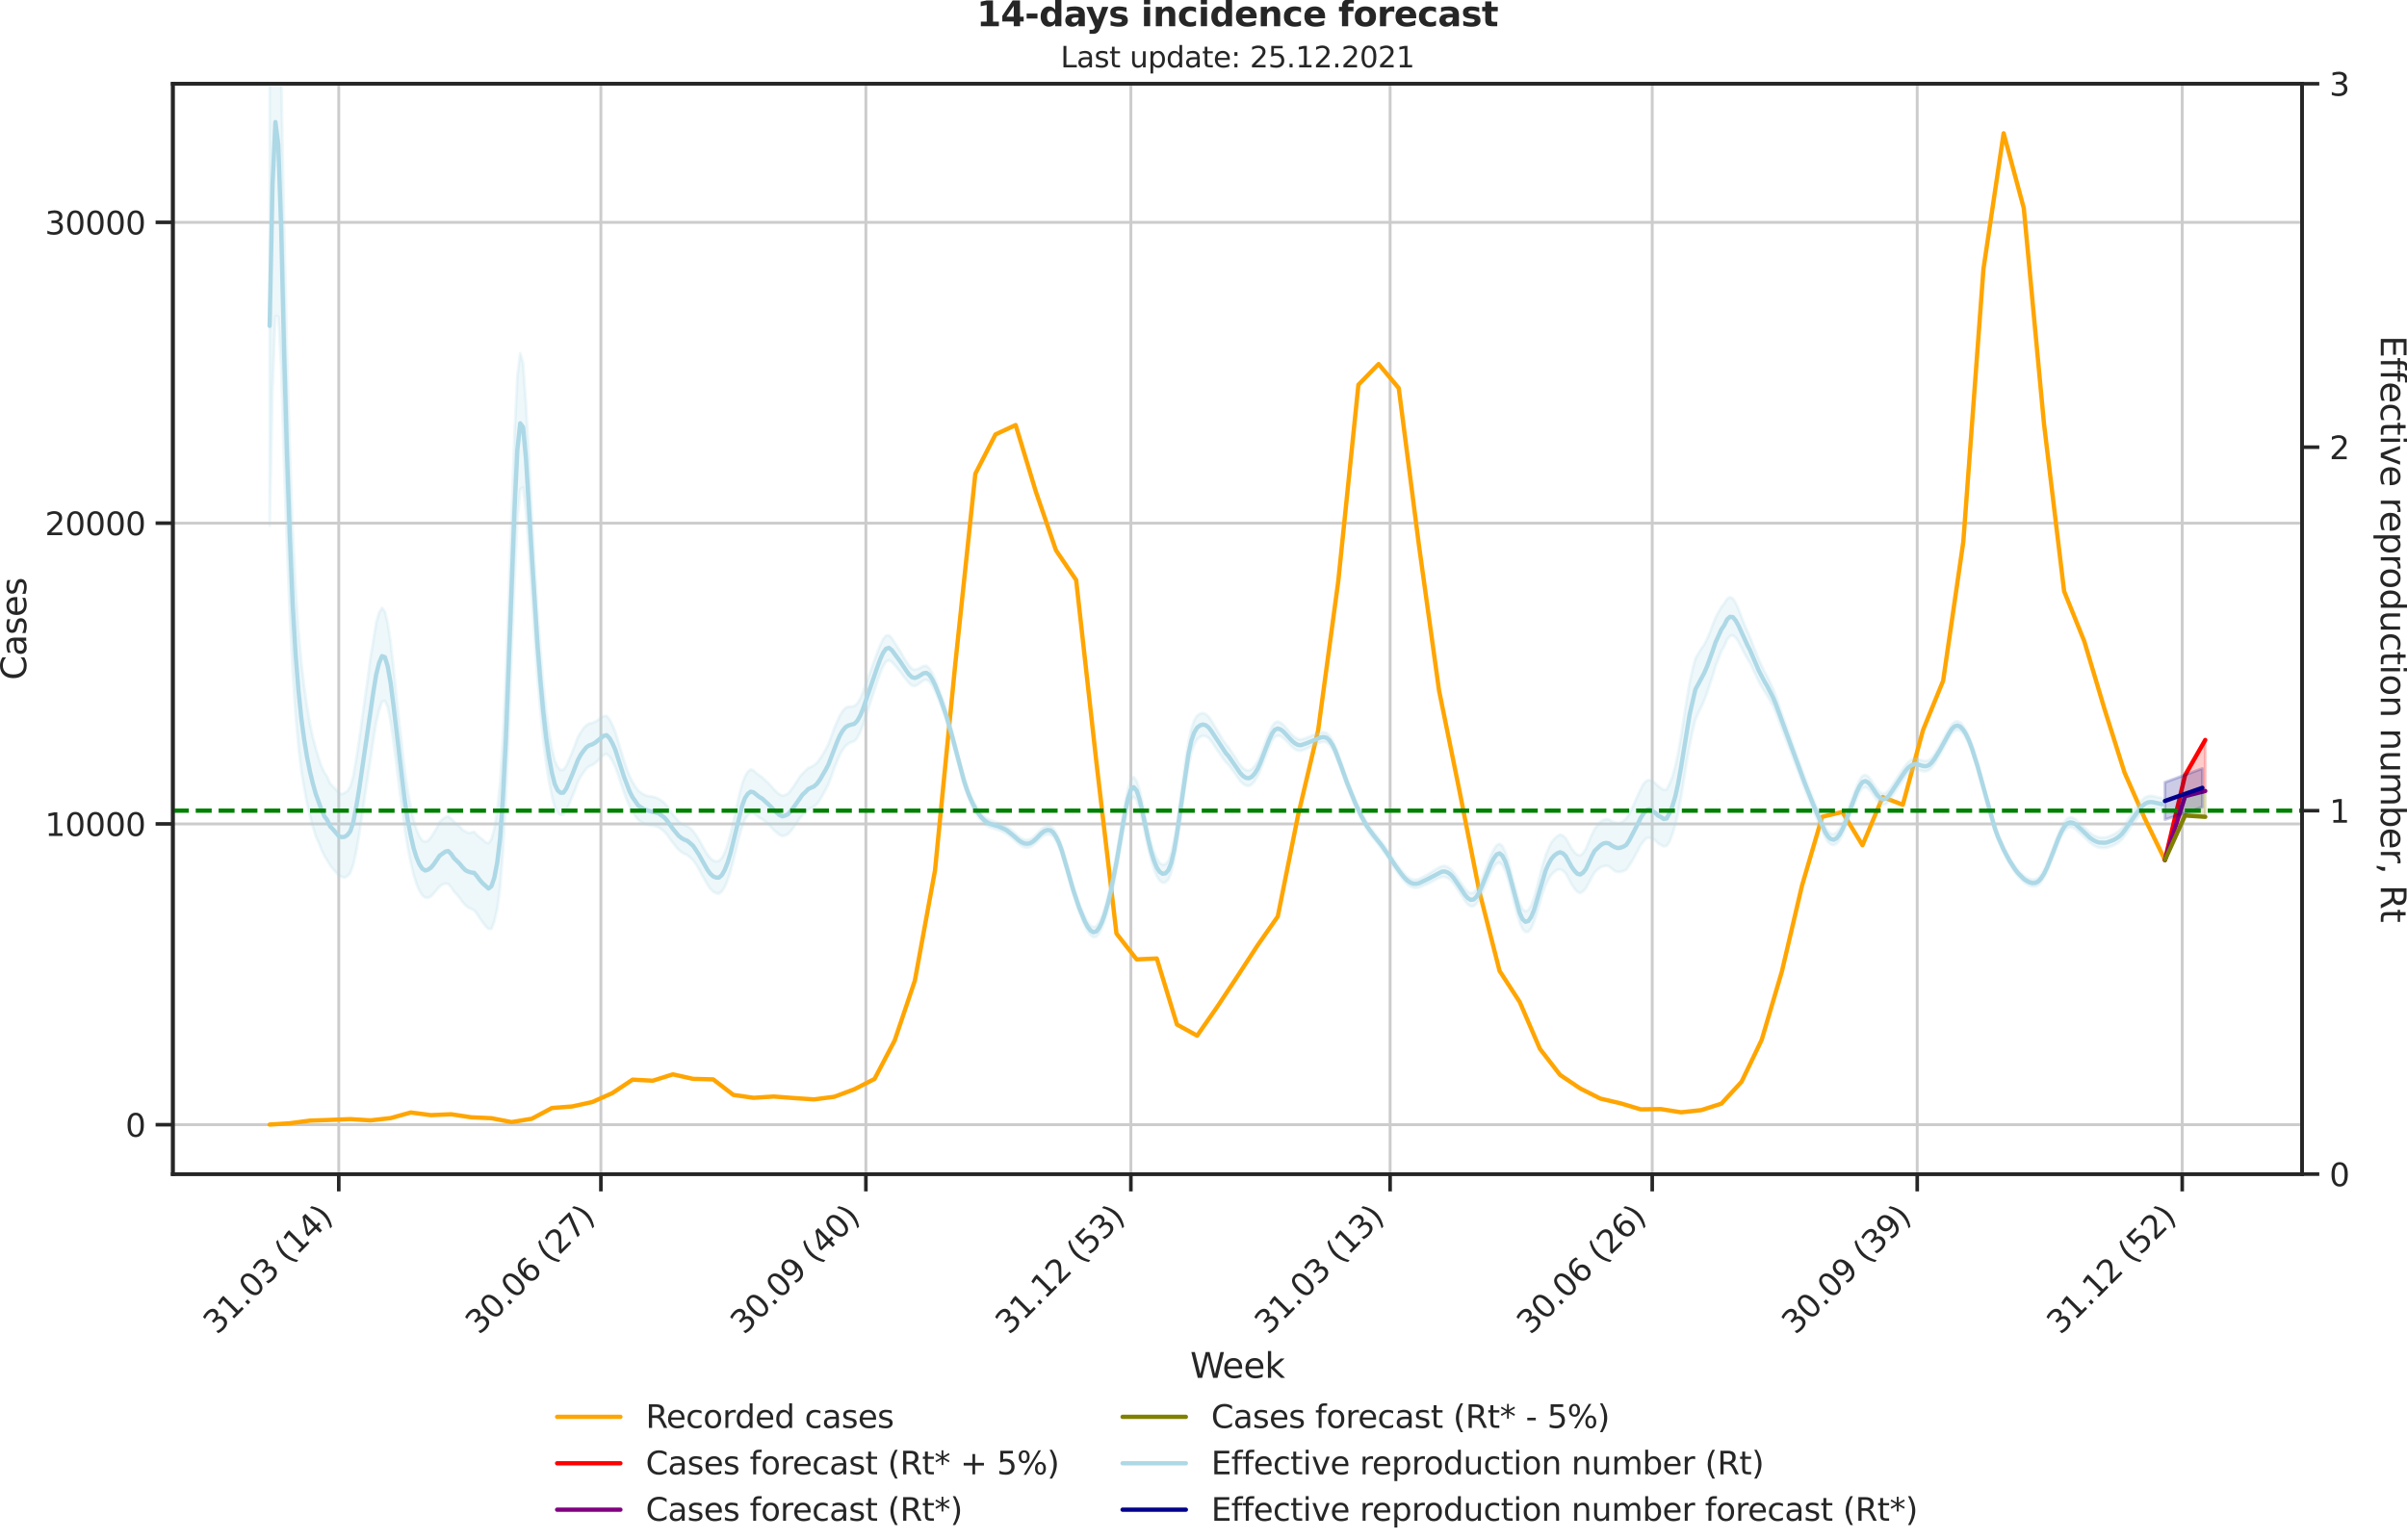 <?xml version="1.0" encoding="utf-8" standalone="no"?>
<!DOCTYPE svg PUBLIC "-//W3C//DTD SVG 1.1//EN"
  "http://www.w3.org/Graphics/SVG/1.1/DTD/svg11.dtd">
<svg xmlns:xlink="http://www.w3.org/1999/xlink" width="836.966pt" height="535.652pt" viewBox="0 0 836.966 535.652" xmlns="http://www.w3.org/2000/svg" version="1.1">
 <defs>
  <style type="text/css">*{stroke-linejoin: round; stroke-linecap: butt}</style>
 </defs>
 <g id="figure_1">
  <g id="patch_1">
   <path d="M -0 535.652 
L 836.966 535.652 
L 836.966 0 
L -0 0 
L -0 535.652 
z
" style="fill: none"/>
  </g>
  <g id="axes_1">
   <g id="patch_2">
    <path d="M 60.108 408.402 
L 800.467 408.402 
L 800.467 29.118 
L 60.108 29.118 
L 60.108 408.402 
z
" style="fill: none"/>
   </g>
   <g id="matplotlib.axis_1">
    <g id="xtick_1">
     <g id="line2d_1">
      <path d="M 117.798 408.402 
L 117.798 29.118 
" clip-path="url(#p69a8053b73)" style="fill: none; stroke: #cccccc; stroke-linecap: round"/>
     </g>
     <g id="line2d_2">
      <defs>
       <path id="m2020779c5e" d="M 0 0 
L 0 6 
" style="stroke: #262626; stroke-width: 1.25"/>
      </defs>
      <g>
       <use xlink:href="#m2020779c5e" x="117.798" y="408.402" style="fill: #262626; stroke: #262626; stroke-width: 1.25"/>
      </g>
     </g>
     <g id="text_1">
      <!-- 31.03 (14) -->
      <g style="fill: #262626" transform="translate(75.474 464.519)rotate(-45)scale(0.11 -0.11)">
       <defs>
        <path id="DejaVuSans-33" d="M 2597 2516 
Q 3050 2419 3304 2112 
Q 3559 1806 3559 1356 
Q 3559 666 3084 287 
Q 2609 -91 1734 -91 
Q 1441 -91 1130 -33 
Q 819 25 488 141 
L 488 750 
Q 750 597 1062 519 
Q 1375 441 1716 441 
Q 2309 441 2620 675 
Q 2931 909 2931 1356 
Q 2931 1769 2642 2001 
Q 2353 2234 1838 2234 
L 1294 2234 
L 1294 2753 
L 1863 2753 
Q 2328 2753 2575 2939 
Q 2822 3125 2822 3475 
Q 2822 3834 2567 4026 
Q 2313 4219 1838 4219 
Q 1578 4219 1281 4162 
Q 984 4106 628 3988 
L 628 4550 
Q 988 4650 1302 4700 
Q 1616 4750 1894 4750 
Q 2613 4750 3031 4423 
Q 3450 4097 3450 3541 
Q 3450 3153 3228 2886 
Q 3006 2619 2597 2516 
z
" transform="scale(0.016)"/>
        <path id="DejaVuSans-31" d="M 794 531 
L 1825 531 
L 1825 4091 
L 703 3866 
L 703 4441 
L 1819 4666 
L 2450 4666 
L 2450 531 
L 3481 531 
L 3481 0 
L 794 0 
L 794 531 
z
" transform="scale(0.016)"/>
        <path id="DejaVuSans-2e" d="M 684 794 
L 1344 794 
L 1344 0 
L 684 0 
L 684 794 
z
" transform="scale(0.016)"/>
        <path id="DejaVuSans-30" d="M 2034 4250 
Q 1547 4250 1301 3770 
Q 1056 3291 1056 2328 
Q 1056 1369 1301 889 
Q 1547 409 2034 409 
Q 2525 409 2770 889 
Q 3016 1369 3016 2328 
Q 3016 3291 2770 3770 
Q 2525 4250 2034 4250 
z
M 2034 4750 
Q 2819 4750 3233 4129 
Q 3647 3509 3647 2328 
Q 3647 1150 3233 529 
Q 2819 -91 2034 -91 
Q 1250 -91 836 529 
Q 422 1150 422 2328 
Q 422 3509 836 4129 
Q 1250 4750 2034 4750 
z
" transform="scale(0.016)"/>
        <path id="DejaVuSans-20" transform="scale(0.016)"/>
        <path id="DejaVuSans-28" d="M 1984 4856 
Q 1566 4138 1362 3434 
Q 1159 2731 1159 2009 
Q 1159 1288 1364 580 
Q 1569 -128 1984 -844 
L 1484 -844 
Q 1016 -109 783 600 
Q 550 1309 550 2009 
Q 550 2706 781 3412 
Q 1013 4119 1484 4856 
L 1984 4856 
z
" transform="scale(0.016)"/>
        <path id="DejaVuSans-34" d="M 2419 4116 
L 825 1625 
L 2419 1625 
L 2419 4116 
z
M 2253 4666 
L 3047 4666 
L 3047 1625 
L 3713 1625 
L 3713 1100 
L 3047 1100 
L 3047 0 
L 2419 0 
L 2419 1100 
L 313 1100 
L 313 1709 
L 2253 4666 
z
" transform="scale(0.016)"/>
        <path id="DejaVuSans-29" d="M 513 4856 
L 1013 4856 
Q 1481 4119 1714 3412 
Q 1947 2706 1947 2009 
Q 1947 1309 1714 600 
Q 1481 -109 1013 -844 
L 513 -844 
Q 928 -128 1133 580 
Q 1338 1288 1338 2009 
Q 1338 2731 1133 3434 
Q 928 4138 513 4856 
z
" transform="scale(0.016)"/>
       </defs>
       <use xlink:href="#DejaVuSans-33"/>
       <use xlink:href="#DejaVuSans-31" x="63.623"/>
       <use xlink:href="#DejaVuSans-2e" x="127.246"/>
       <use xlink:href="#DejaVuSans-30" x="159.033"/>
       <use xlink:href="#DejaVuSans-33" x="222.656"/>
       <use xlink:href="#DejaVuSans-20" x="286.279"/>
       <use xlink:href="#DejaVuSans-28" x="318.066"/>
       <use xlink:href="#DejaVuSans-31" x="357.08"/>
       <use xlink:href="#DejaVuSans-34" x="420.703"/>
       <use xlink:href="#DejaVuSans-29" x="484.326"/>
      </g>
     </g>
    </g>
    <g id="xtick_2">
     <g id="line2d_3">
      <path d="M 208.941 408.402 
L 208.941 29.118 
" clip-path="url(#p69a8053b73)" style="fill: none; stroke: #cccccc; stroke-linecap: round"/>
     </g>
     <g id="line2d_4">
      <g>
       <use xlink:href="#m2020779c5e" x="208.941" y="408.402" style="fill: #262626; stroke: #262626; stroke-width: 1.25"/>
      </g>
     </g>
     <g id="text_2">
      <!-- 30.06 (27) -->
      <g style="fill: #262626" transform="translate(166.616 464.519)rotate(-45)scale(0.11 -0.11)">
       <defs>
        <path id="DejaVuSans-36" d="M 2113 2584 
Q 1688 2584 1439 2293 
Q 1191 2003 1191 1497 
Q 1191 994 1439 701 
Q 1688 409 2113 409 
Q 2538 409 2786 701 
Q 3034 994 3034 1497 
Q 3034 2003 2786 2293 
Q 2538 2584 2113 2584 
z
M 3366 4563 
L 3366 3988 
Q 3128 4100 2886 4159 
Q 2644 4219 2406 4219 
Q 1781 4219 1451 3797 
Q 1122 3375 1075 2522 
Q 1259 2794 1537 2939 
Q 1816 3084 2150 3084 
Q 2853 3084 3261 2657 
Q 3669 2231 3669 1497 
Q 3669 778 3244 343 
Q 2819 -91 2113 -91 
Q 1303 -91 875 529 
Q 447 1150 447 2328 
Q 447 3434 972 4092 
Q 1497 4750 2381 4750 
Q 2619 4750 2861 4703 
Q 3103 4656 3366 4563 
z
" transform="scale(0.016)"/>
        <path id="DejaVuSans-32" d="M 1228 531 
L 3431 531 
L 3431 0 
L 469 0 
L 469 531 
Q 828 903 1448 1529 
Q 2069 2156 2228 2338 
Q 2531 2678 2651 2914 
Q 2772 3150 2772 3378 
Q 2772 3750 2511 3984 
Q 2250 4219 1831 4219 
Q 1534 4219 1204 4116 
Q 875 4013 500 3803 
L 500 4441 
Q 881 4594 1212 4672 
Q 1544 4750 1819 4750 
Q 2544 4750 2975 4387 
Q 3406 4025 3406 3419 
Q 3406 3131 3298 2873 
Q 3191 2616 2906 2266 
Q 2828 2175 2409 1742 
Q 1991 1309 1228 531 
z
" transform="scale(0.016)"/>
        <path id="DejaVuSans-37" d="M 525 4666 
L 3525 4666 
L 3525 4397 
L 1831 0 
L 1172 0 
L 2766 4134 
L 525 4134 
L 525 4666 
z
" transform="scale(0.016)"/>
       </defs>
       <use xlink:href="#DejaVuSans-33"/>
       <use xlink:href="#DejaVuSans-30" x="63.623"/>
       <use xlink:href="#DejaVuSans-2e" x="127.246"/>
       <use xlink:href="#DejaVuSans-30" x="159.033"/>
       <use xlink:href="#DejaVuSans-36" x="222.656"/>
       <use xlink:href="#DejaVuSans-20" x="286.279"/>
       <use xlink:href="#DejaVuSans-28" x="318.066"/>
       <use xlink:href="#DejaVuSans-32" x="357.08"/>
       <use xlink:href="#DejaVuSans-37" x="420.703"/>
       <use xlink:href="#DejaVuSans-29" x="484.326"/>
      </g>
     </g>
    </g>
    <g id="xtick_3">
     <g id="line2d_5">
      <path d="M 301.085 408.402 
L 301.085 29.118 
" clip-path="url(#p69a8053b73)" style="fill: none; stroke: #cccccc; stroke-linecap: round"/>
     </g>
     <g id="line2d_6">
      <g>
       <use xlink:href="#m2020779c5e" x="301.085" y="408.402" style="fill: #262626; stroke: #262626; stroke-width: 1.25"/>
      </g>
     </g>
     <g id="text_3">
      <!-- 30.09 (40) -->
      <g style="fill: #262626" transform="translate(258.761 464.519)rotate(-45)scale(0.11 -0.11)">
       <defs>
        <path id="DejaVuSans-39" d="M 703 97 
L 703 672 
Q 941 559 1184 500 
Q 1428 441 1663 441 
Q 2288 441 2617 861 
Q 2947 1281 2994 2138 
Q 2813 1869 2534 1725 
Q 2256 1581 1919 1581 
Q 1219 1581 811 2004 
Q 403 2428 403 3163 
Q 403 3881 828 4315 
Q 1253 4750 1959 4750 
Q 2769 4750 3195 4129 
Q 3622 3509 3622 2328 
Q 3622 1225 3098 567 
Q 2575 -91 1691 -91 
Q 1453 -91 1209 -44 
Q 966 3 703 97 
z
M 1959 2075 
Q 2384 2075 2632 2365 
Q 2881 2656 2881 3163 
Q 2881 3666 2632 3958 
Q 2384 4250 1959 4250 
Q 1534 4250 1286 3958 
Q 1038 3666 1038 3163 
Q 1038 2656 1286 2365 
Q 1534 2075 1959 2075 
z
" transform="scale(0.016)"/>
       </defs>
       <use xlink:href="#DejaVuSans-33"/>
       <use xlink:href="#DejaVuSans-30" x="63.623"/>
       <use xlink:href="#DejaVuSans-2e" x="127.246"/>
       <use xlink:href="#DejaVuSans-30" x="159.033"/>
       <use xlink:href="#DejaVuSans-39" x="222.656"/>
       <use xlink:href="#DejaVuSans-20" x="286.279"/>
       <use xlink:href="#DejaVuSans-28" x="318.066"/>
       <use xlink:href="#DejaVuSans-34" x="357.08"/>
       <use xlink:href="#DejaVuSans-30" x="420.703"/>
       <use xlink:href="#DejaVuSans-29" x="484.326"/>
      </g>
     </g>
    </g>
    <g id="xtick_4">
     <g id="line2d_7">
      <path d="M 393.229 408.402 
L 393.229 29.118 
" clip-path="url(#p69a8053b73)" style="fill: none; stroke: #cccccc; stroke-linecap: round"/>
     </g>
     <g id="line2d_8">
      <g>
       <use xlink:href="#m2020779c5e" x="393.229" y="408.402" style="fill: #262626; stroke: #262626; stroke-width: 1.25"/>
      </g>
     </g>
     <g id="text_4">
      <!-- 31.12 (53) -->
      <g style="fill: #262626" transform="translate(350.905 464.519)rotate(-45)scale(0.11 -0.11)">
       <defs>
        <path id="DejaVuSans-35" d="M 691 4666 
L 3169 4666 
L 3169 4134 
L 1269 4134 
L 1269 2991 
Q 1406 3038 1543 3061 
Q 1681 3084 1819 3084 
Q 2600 3084 3056 2656 
Q 3513 2228 3513 1497 
Q 3513 744 3044 326 
Q 2575 -91 1722 -91 
Q 1428 -91 1123 -41 
Q 819 9 494 109 
L 494 744 
Q 775 591 1075 516 
Q 1375 441 1709 441 
Q 2250 441 2565 725 
Q 2881 1009 2881 1497 
Q 2881 1984 2565 2268 
Q 2250 2553 1709 2553 
Q 1456 2553 1204 2497 
Q 953 2441 691 2322 
L 691 4666 
z
" transform="scale(0.016)"/>
       </defs>
       <use xlink:href="#DejaVuSans-33"/>
       <use xlink:href="#DejaVuSans-31" x="63.623"/>
       <use xlink:href="#DejaVuSans-2e" x="127.246"/>
       <use xlink:href="#DejaVuSans-31" x="159.033"/>
       <use xlink:href="#DejaVuSans-32" x="222.656"/>
       <use xlink:href="#DejaVuSans-20" x="286.279"/>
       <use xlink:href="#DejaVuSans-28" x="318.066"/>
       <use xlink:href="#DejaVuSans-35" x="357.08"/>
       <use xlink:href="#DejaVuSans-33" x="420.703"/>
       <use xlink:href="#DejaVuSans-29" x="484.326"/>
      </g>
     </g>
    </g>
    <g id="xtick_5">
     <g id="line2d_9">
      <path d="M 483.371 408.402 
L 483.371 29.118 
" clip-path="url(#p69a8053b73)" style="fill: none; stroke: #cccccc; stroke-linecap: round"/>
     </g>
     <g id="line2d_10">
      <g>
       <use xlink:href="#m2020779c5e" x="483.371" y="408.402" style="fill: #262626; stroke: #262626; stroke-width: 1.25"/>
      </g>
     </g>
     <g id="text_5">
      <!-- 31.03 (13) -->
      <g style="fill: #262626" transform="translate(441.046 464.519)rotate(-45)scale(0.11 -0.11)">
       <use xlink:href="#DejaVuSans-33"/>
       <use xlink:href="#DejaVuSans-31" x="63.623"/>
       <use xlink:href="#DejaVuSans-2e" x="127.246"/>
       <use xlink:href="#DejaVuSans-30" x="159.033"/>
       <use xlink:href="#DejaVuSans-33" x="222.656"/>
       <use xlink:href="#DejaVuSans-20" x="286.279"/>
       <use xlink:href="#DejaVuSans-28" x="318.066"/>
       <use xlink:href="#DejaVuSans-31" x="357.08"/>
       <use xlink:href="#DejaVuSans-33" x="420.703"/>
       <use xlink:href="#DejaVuSans-29" x="484.326"/>
      </g>
     </g>
    </g>
    <g id="xtick_6">
     <g id="line2d_11">
      <path d="M 574.513 408.402 
L 574.513 29.118 
" clip-path="url(#p69a8053b73)" style="fill: none; stroke: #cccccc; stroke-linecap: round"/>
     </g>
     <g id="line2d_12">
      <g>
       <use xlink:href="#m2020779c5e" x="574.513" y="408.402" style="fill: #262626; stroke: #262626; stroke-width: 1.25"/>
      </g>
     </g>
     <g id="text_6">
      <!-- 30.06 (26) -->
      <g style="fill: #262626" transform="translate(532.189 464.519)rotate(-45)scale(0.11 -0.11)">
       <use xlink:href="#DejaVuSans-33"/>
       <use xlink:href="#DejaVuSans-30" x="63.623"/>
       <use xlink:href="#DejaVuSans-2e" x="127.246"/>
       <use xlink:href="#DejaVuSans-30" x="159.033"/>
       <use xlink:href="#DejaVuSans-36" x="222.656"/>
       <use xlink:href="#DejaVuSans-20" x="286.279"/>
       <use xlink:href="#DejaVuSans-28" x="318.066"/>
       <use xlink:href="#DejaVuSans-32" x="357.08"/>
       <use xlink:href="#DejaVuSans-36" x="420.703"/>
       <use xlink:href="#DejaVuSans-29" x="484.326"/>
      </g>
     </g>
    </g>
    <g id="xtick_7">
     <g id="line2d_13">
      <path d="M 666.658 408.402 
L 666.658 29.118 
" clip-path="url(#p69a8053b73)" style="fill: none; stroke: #cccccc; stroke-linecap: round"/>
     </g>
     <g id="line2d_14">
      <g>
       <use xlink:href="#m2020779c5e" x="666.658" y="408.402" style="fill: #262626; stroke: #262626; stroke-width: 1.25"/>
      </g>
     </g>
     <g id="text_7">
      <!-- 30.09 (39) -->
      <g style="fill: #262626" transform="translate(624.334 464.519)rotate(-45)scale(0.11 -0.11)">
       <use xlink:href="#DejaVuSans-33"/>
       <use xlink:href="#DejaVuSans-30" x="63.623"/>
       <use xlink:href="#DejaVuSans-2e" x="127.246"/>
       <use xlink:href="#DejaVuSans-30" x="159.033"/>
       <use xlink:href="#DejaVuSans-39" x="222.656"/>
       <use xlink:href="#DejaVuSans-20" x="286.279"/>
       <use xlink:href="#DejaVuSans-28" x="318.066"/>
       <use xlink:href="#DejaVuSans-33" x="357.08"/>
       <use xlink:href="#DejaVuSans-39" x="420.703"/>
       <use xlink:href="#DejaVuSans-29" x="484.326"/>
      </g>
     </g>
    </g>
    <g id="xtick_8">
     <g id="line2d_15">
      <path d="M 758.802 408.402 
L 758.802 29.118 
" clip-path="url(#p69a8053b73)" style="fill: none; stroke: #cccccc; stroke-linecap: round"/>
     </g>
     <g id="line2d_16">
      <g>
       <use xlink:href="#m2020779c5e" x="758.802" y="408.402" style="fill: #262626; stroke: #262626; stroke-width: 1.25"/>
      </g>
     </g>
     <g id="text_8">
      <!-- 31.12 (52) -->
      <g style="fill: #262626" transform="translate(716.478 464.519)rotate(-45)scale(0.11 -0.11)">
       <use xlink:href="#DejaVuSans-33"/>
       <use xlink:href="#DejaVuSans-31" x="63.623"/>
       <use xlink:href="#DejaVuSans-2e" x="127.246"/>
       <use xlink:href="#DejaVuSans-31" x="159.033"/>
       <use xlink:href="#DejaVuSans-32" x="222.656"/>
       <use xlink:href="#DejaVuSans-20" x="286.279"/>
       <use xlink:href="#DejaVuSans-28" x="318.066"/>
       <use xlink:href="#DejaVuSans-35" x="357.08"/>
       <use xlink:href="#DejaVuSans-32" x="420.703"/>
       <use xlink:href="#DejaVuSans-29" x="484.326"/>
      </g>
     </g>
    </g>
    <g id="text_9">
     <!-- Week -->
     <g style="fill: #262626" transform="translate(413.849 479.255)scale(0.12 -0.12)">
      <defs>
       <path id="DejaVuSans-57" d="M 213 4666 
L 850 4666 
L 1831 722 
L 2809 4666 
L 3519 4666 
L 4500 722 
L 5478 4666 
L 6119 4666 
L 4947 0 
L 4153 0 
L 3169 4050 
L 2175 0 
L 1381 0 
L 213 4666 
z
" transform="scale(0.016)"/>
       <path id="DejaVuSans-65" d="M 3597 1894 
L 3597 1613 
L 953 1613 
Q 991 1019 1311 708 
Q 1631 397 2203 397 
Q 2534 397 2845 478 
Q 3156 559 3463 722 
L 3463 178 
Q 3153 47 2828 -22 
Q 2503 -91 2169 -91 
Q 1331 -91 842 396 
Q 353 884 353 1716 
Q 353 2575 817 3079 
Q 1281 3584 2069 3584 
Q 2775 3584 3186 3129 
Q 3597 2675 3597 1894 
z
M 3022 2063 
Q 3016 2534 2758 2815 
Q 2500 3097 2075 3097 
Q 1594 3097 1305 2825 
Q 1016 2553 972 2059 
L 3022 2063 
z
" transform="scale(0.016)"/>
       <path id="DejaVuSans-6b" d="M 581 4863 
L 1159 4863 
L 1159 1991 
L 2875 3500 
L 3609 3500 
L 1753 1863 
L 3688 0 
L 2938 0 
L 1159 1709 
L 1159 0 
L 581 0 
L 581 4863 
z
" transform="scale(0.016)"/>
      </defs>
      <use xlink:href="#DejaVuSans-57"/>
      <use xlink:href="#DejaVuSans-65" x="93.002"/>
      <use xlink:href="#DejaVuSans-65" x="154.525"/>
      <use xlink:href="#DejaVuSans-6b" x="216.049"/>
     </g>
    </g>
   </g>
   <g id="matplotlib.axis_2">
    <g id="ytick_1">
     <g id="line2d_17">
      <path d="M 60.108 391.204 
L 800.467 391.204 
" clip-path="url(#p69a8053b73)" style="fill: none; stroke: #cccccc; stroke-linecap: round"/>
     </g>
     <g id="line2d_18">
      <defs>
       <path id="m2ec48600df" d="M 0 0 
L -6 0 
" style="stroke: #262626; stroke-width: 1.25"/>
      </defs>
      <g>
       <use xlink:href="#m2ec48600df" x="60.108" y="391.204" style="fill: #262626; stroke: #262626; stroke-width: 1.25"/>
      </g>
     </g>
     <g id="text_10">
      <!-- 0 -->
      <g style="fill: #262626" transform="translate(43.609 395.383)scale(0.11 -0.11)">
       <use xlink:href="#DejaVuSans-30"/>
      </g>
     </g>
    </g>
    <g id="ytick_2">
     <g id="line2d_19">
      <path d="M 60.108 286.585 
L 800.467 286.585 
" clip-path="url(#p69a8053b73)" style="fill: none; stroke: #cccccc; stroke-linecap: round"/>
     </g>
     <g id="line2d_20">
      <g>
       <use xlink:href="#m2ec48600df" x="60.108" y="286.585" style="fill: #262626; stroke: #262626; stroke-width: 1.25"/>
      </g>
     </g>
     <g id="text_11">
      <!-- 10000 -->
      <g style="fill: #262626" transform="translate(15.614 290.764)scale(0.11 -0.11)">
       <use xlink:href="#DejaVuSans-31"/>
       <use xlink:href="#DejaVuSans-30" x="63.623"/>
       <use xlink:href="#DejaVuSans-30" x="127.246"/>
       <use xlink:href="#DejaVuSans-30" x="190.869"/>
       <use xlink:href="#DejaVuSans-30" x="254.492"/>
      </g>
     </g>
    </g>
    <g id="ytick_3">
     <g id="line2d_21">
      <path d="M 60.108 181.966 
L 800.467 181.966 
" clip-path="url(#p69a8053b73)" style="fill: none; stroke: #cccccc; stroke-linecap: round"/>
     </g>
     <g id="line2d_22">
      <g>
       <use xlink:href="#m2ec48600df" x="60.108" y="181.966" style="fill: #262626; stroke: #262626; stroke-width: 1.25"/>
      </g>
     </g>
     <g id="text_12">
      <!-- 20000 -->
      <g style="fill: #262626" transform="translate(15.614 186.145)scale(0.11 -0.11)">
       <use xlink:href="#DejaVuSans-32"/>
       <use xlink:href="#DejaVuSans-30" x="63.623"/>
       <use xlink:href="#DejaVuSans-30" x="127.246"/>
       <use xlink:href="#DejaVuSans-30" x="190.869"/>
       <use xlink:href="#DejaVuSans-30" x="254.492"/>
      </g>
     </g>
    </g>
    <g id="ytick_4">
     <g id="line2d_23">
      <path d="M 60.108 77.346 
L 800.467 77.346 
" clip-path="url(#p69a8053b73)" style="fill: none; stroke: #cccccc; stroke-linecap: round"/>
     </g>
     <g id="line2d_24">
      <g>
       <use xlink:href="#m2ec48600df" x="60.108" y="77.346" style="fill: #262626; stroke: #262626; stroke-width: 1.25"/>
      </g>
     </g>
     <g id="text_13">
      <!-- 30000 -->
      <g style="fill: #262626" transform="translate(15.614 81.526)scale(0.11 -0.11)">
       <use xlink:href="#DejaVuSans-33"/>
       <use xlink:href="#DejaVuSans-30" x="63.623"/>
       <use xlink:href="#DejaVuSans-30" x="127.246"/>
       <use xlink:href="#DejaVuSans-30" x="190.869"/>
       <use xlink:href="#DejaVuSans-30" x="254.492"/>
      </g>
     </g>
    </g>
    <g id="text_14">
     <!-- Cases -->
     <g style="fill: #262626" transform="translate(9.118 236.57)rotate(-90)scale(0.12 -0.12)">
      <defs>
       <path id="DejaVuSans-43" d="M 4122 4306 
L 4122 3641 
Q 3803 3938 3442 4084 
Q 3081 4231 2675 4231 
Q 1875 4231 1450 3742 
Q 1025 3253 1025 2328 
Q 1025 1406 1450 917 
Q 1875 428 2675 428 
Q 3081 428 3442 575 
Q 3803 722 4122 1019 
L 4122 359 
Q 3791 134 3420 21 
Q 3050 -91 2638 -91 
Q 1578 -91 968 557 
Q 359 1206 359 2328 
Q 359 3453 968 4101 
Q 1578 4750 2638 4750 
Q 3056 4750 3426 4639 
Q 3797 4528 4122 4306 
z
" transform="scale(0.016)"/>
       <path id="DejaVuSans-61" d="M 2194 1759 
Q 1497 1759 1228 1600 
Q 959 1441 959 1056 
Q 959 750 1161 570 
Q 1363 391 1709 391 
Q 2188 391 2477 730 
Q 2766 1069 2766 1631 
L 2766 1759 
L 2194 1759 
z
M 3341 1997 
L 3341 0 
L 2766 0 
L 2766 531 
Q 2569 213 2275 61 
Q 1981 -91 1556 -91 
Q 1019 -91 701 211 
Q 384 513 384 1019 
Q 384 1609 779 1909 
Q 1175 2209 1959 2209 
L 2766 2209 
L 2766 2266 
Q 2766 2663 2505 2880 
Q 2244 3097 1772 3097 
Q 1472 3097 1187 3025 
Q 903 2953 641 2809 
L 641 3341 
Q 956 3463 1253 3523 
Q 1550 3584 1831 3584 
Q 2591 3584 2966 3190 
Q 3341 2797 3341 1997 
z
" transform="scale(0.016)"/>
       <path id="DejaVuSans-73" d="M 2834 3397 
L 2834 2853 
Q 2591 2978 2328 3040 
Q 2066 3103 1784 3103 
Q 1356 3103 1142 2972 
Q 928 2841 928 2578 
Q 928 2378 1081 2264 
Q 1234 2150 1697 2047 
L 1894 2003 
Q 2506 1872 2764 1633 
Q 3022 1394 3022 966 
Q 3022 478 2636 193 
Q 2250 -91 1575 -91 
Q 1294 -91 989 -36 
Q 684 19 347 128 
L 347 722 
Q 666 556 975 473 
Q 1284 391 1588 391 
Q 1994 391 2212 530 
Q 2431 669 2431 922 
Q 2431 1156 2273 1281 
Q 2116 1406 1581 1522 
L 1381 1569 
Q 847 1681 609 1914 
Q 372 2147 372 2553 
Q 372 3047 722 3315 
Q 1072 3584 1716 3584 
Q 2034 3584 2315 3537 
Q 2597 3491 2834 3397 
z
" transform="scale(0.016)"/>
      </defs>
      <use xlink:href="#DejaVuSans-43"/>
      <use xlink:href="#DejaVuSans-61" x="69.824"/>
      <use xlink:href="#DejaVuSans-73" x="131.104"/>
      <use xlink:href="#DejaVuSans-65" x="183.203"/>
      <use xlink:href="#DejaVuSans-73" x="244.727"/>
     </g>
    </g>
   </g>
   <g id="PolyCollection_1">
    <defs>
     <path id="mabd51c4a09" d="M 752.793 -236.533 
L 752.793 -236.533 
L 759.804 -266.015 
L 766.815 -278.27 
L 766.815 -260.523 
L 766.815 -260.523 
L 759.804 -258.723 
L 752.793 -236.533 
z
" style="stroke: #ff0000; stroke-opacity: 0.2"/>
    </defs>
    <g clip-path="url(#p69a8053b73)">
     <use xlink:href="#mabd51c4a09" x="0" y="535.652" style="fill: #ff0000; fill-opacity: 0.2; stroke: #ff0000; stroke-opacity: 0.2"/>
    </g>
   </g>
   <g id="PolyCollection_2">
    <defs>
     <path id="m53f14a11bf" d="M 752.793 -236.533 
L 752.793 -236.533 
L 759.804 -258.723 
L 766.815 -260.523 
L 766.815 -251.527 
L 766.815 -251.527 
L 759.804 -252.007 
L 752.793 -236.533 
z
" style="stroke: #808000; stroke-opacity: 0.2"/>
    </defs>
    <g clip-path="url(#p69a8053b73)">
     <use xlink:href="#m53f14a11bf" x="0" y="535.652" style="fill: #808000; fill-opacity: 0.2; stroke: #808000; stroke-opacity: 0.2"/>
    </g>
   </g>
   <g id="line2d_25">
    <path d="M 93.76 391.162 
L 100.771 390.712 
L 107.782 389.781 
L 114.793 389.54 
L 121.804 389.268 
L 128.815 389.697 
L 135.826 388.913 
L 142.837 386.956 
L 149.848 387.877 
L 156.859 387.574 
L 163.87 388.63 
L 170.881 388.944 
L 177.892 390.304 
L 184.903 389.132 
L 191.914 385.397 
L 198.925 384.864 
L 205.936 383.326 
L 212.947 380.198 
L 219.958 375.532 
L 226.969 375.898 
L 233.98 373.691 
L 240.991 375.26 
L 248.002 375.438 
L 255.013 380.846 
L 262.024 381.851 
L 269.035 381.401 
L 276.046 381.935 
L 283.057 382.405 
L 290.068 381.495 
L 297.079 378.88 
L 304.09 375.291 
L 311.101 361.9 
L 318.112 341.102 
L 325.123 302.759 
L 332.134 231.325 
L 339.145 164.798 
L 346.156 151.103 
L 353.167 147.839 
L 360.178 170.981 
L 367.189 191.413 
L 374.2 201.76 
L 381.211 264.855 
L 388.222 324.718 
L 395.233 333.705 
L 402.244 333.391 
L 409.255 356.366 
L 416.266 360.237 
L 423.277 350.172 
L 430.288 339.585 
L 437.298 328.809 
L 444.309 318.776 
L 451.32 283.791 
L 458.331 254.1 
L 465.342 202.188 
L 472.353 133.82 
L 479.364 126.622 
L 486.375 135.002 
L 493.386 189.582 
L 500.397 240.218 
L 507.408 274.689 
L 514.419 310.166 
L 521.43 337.691 
L 528.441 348.519 
L 535.452 364.798 
L 542.463 373.879 
L 549.474 378.597 
L 556.485 382.123 
L 563.496 383.765 
L 570.507 385.868 
L 577.518 385.774 
L 584.529 386.893 
L 591.54 386.14 
L 598.551 383.891 
L 605.562 376.296 
L 612.573 361.712 
L 619.584 337.963 
L 626.595 308.042 
L 633.606 284.105 
L 640.617 282.431 
L 647.628 294.013 
L 654.639 277.242 
L 661.65 279.92 
L 668.661 253.985 
L 675.672 236.786 
L 682.683 188.473 
L 689.694 93.521 
L 696.705 46.358 
L 703.716 72.419 
L 710.727 147.305 
L 717.738 205.651 
L 724.749 223.05 
L 731.76 246.557 
L 738.771 268.779 
L 745.782 284.691 
L 752.793 299.118 
" clip-path="url(#p69a8053b73)" style="fill: none; stroke: #ffa500; stroke-width: 1.5; stroke-linecap: round"/>
   </g>
   <g id="line2d_26">
    <path d="M 752.793 299.118 
L 759.804 269.636 
L 766.815 257.382 
" clip-path="url(#p69a8053b73)" style="fill: none; stroke: #ff0000; stroke-width: 1.5; stroke-linecap: round"/>
   </g>
   <g id="line2d_27">
    <path d="M 752.793 299.118 
L 759.804 276.928 
L 766.815 275.129 
" clip-path="url(#p69a8053b73)" style="fill: none; stroke: #800080; stroke-width: 1.5; stroke-linecap: round"/>
   </g>
   <g id="line2d_28">
    <path d="M 752.793 299.118 
L 759.804 283.645 
L 766.815 284.124 
" clip-path="url(#p69a8053b73)" style="fill: none; stroke: #808000; stroke-width: 1.5; stroke-linecap: round"/>
   </g>
   <g id="patch_3">
    <path d="M 60.108 408.402 
L 60.108 29.118 
" style="fill: none; stroke: #262626; stroke-width: 1.25; stroke-linejoin: miter; stroke-linecap: square"/>
   </g>
   <g id="patch_4">
    <path d="M 800.467 408.402 
L 800.467 29.118 
" style="fill: none; stroke: #262626; stroke-width: 1.25; stroke-linejoin: miter; stroke-linecap: square"/>
   </g>
   <g id="patch_5">
    <path d="M 60.108 408.402 
L 800.467 408.402 
" style="fill: none; stroke: #262626; stroke-width: 1.25; stroke-linejoin: miter; stroke-linecap: square"/>
   </g>
   <g id="patch_6">
    <path d="M 60.108 29.118 
L 800.467 29.118 
" style="fill: none; stroke: #262626; stroke-width: 1.25; stroke-linejoin: miter; stroke-linecap: square"/>
   </g>
   <g id="text_15">
    <!-- Last update: 25.12.2021 -->
    <g style="fill: #262626" transform="translate(368.789 23.429)scale(0.1 -0.1)">
     <defs>
      <path id="DejaVuSans-4c" d="M 628 4666 
L 1259 4666 
L 1259 531 
L 3531 531 
L 3531 0 
L 628 0 
L 628 4666 
z
" transform="scale(0.016)"/>
      <path id="DejaVuSans-74" d="M 1172 4494 
L 1172 3500 
L 2356 3500 
L 2356 3053 
L 1172 3053 
L 1172 1153 
Q 1172 725 1289 603 
Q 1406 481 1766 481 
L 2356 481 
L 2356 0 
L 1766 0 
Q 1100 0 847 248 
Q 594 497 594 1153 
L 594 3053 
L 172 3053 
L 172 3500 
L 594 3500 
L 594 4494 
L 1172 4494 
z
" transform="scale(0.016)"/>
      <path id="DejaVuSans-75" d="M 544 1381 
L 544 3500 
L 1119 3500 
L 1119 1403 
Q 1119 906 1312 657 
Q 1506 409 1894 409 
Q 2359 409 2629 706 
Q 2900 1003 2900 1516 
L 2900 3500 
L 3475 3500 
L 3475 0 
L 2900 0 
L 2900 538 
Q 2691 219 2414 64 
Q 2138 -91 1772 -91 
Q 1169 -91 856 284 
Q 544 659 544 1381 
z
M 1991 3584 
L 1991 3584 
z
" transform="scale(0.016)"/>
      <path id="DejaVuSans-70" d="M 1159 525 
L 1159 -1331 
L 581 -1331 
L 581 3500 
L 1159 3500 
L 1159 2969 
Q 1341 3281 1617 3432 
Q 1894 3584 2278 3584 
Q 2916 3584 3314 3078 
Q 3713 2572 3713 1747 
Q 3713 922 3314 415 
Q 2916 -91 2278 -91 
Q 1894 -91 1617 61 
Q 1341 213 1159 525 
z
M 3116 1747 
Q 3116 2381 2855 2742 
Q 2594 3103 2138 3103 
Q 1681 3103 1420 2742 
Q 1159 2381 1159 1747 
Q 1159 1113 1420 752 
Q 1681 391 2138 391 
Q 2594 391 2855 752 
Q 3116 1113 3116 1747 
z
" transform="scale(0.016)"/>
      <path id="DejaVuSans-64" d="M 2906 2969 
L 2906 4863 
L 3481 4863 
L 3481 0 
L 2906 0 
L 2906 525 
Q 2725 213 2448 61 
Q 2172 -91 1784 -91 
Q 1150 -91 751 415 
Q 353 922 353 1747 
Q 353 2572 751 3078 
Q 1150 3584 1784 3584 
Q 2172 3584 2448 3432 
Q 2725 3281 2906 2969 
z
M 947 1747 
Q 947 1113 1208 752 
Q 1469 391 1925 391 
Q 2381 391 2643 752 
Q 2906 1113 2906 1747 
Q 2906 2381 2643 2742 
Q 2381 3103 1925 3103 
Q 1469 3103 1208 2742 
Q 947 2381 947 1747 
z
" transform="scale(0.016)"/>
      <path id="DejaVuSans-3a" d="M 750 794 
L 1409 794 
L 1409 0 
L 750 0 
L 750 794 
z
M 750 3309 
L 1409 3309 
L 1409 2516 
L 750 2516 
L 750 3309 
z
" transform="scale(0.016)"/>
     </defs>
     <use xlink:href="#DejaVuSans-4c"/>
     <use xlink:href="#DejaVuSans-61" x="55.713"/>
     <use xlink:href="#DejaVuSans-73" x="116.992"/>
     <use xlink:href="#DejaVuSans-74" x="169.092"/>
     <use xlink:href="#DejaVuSans-20" x="208.301"/>
     <use xlink:href="#DejaVuSans-75" x="240.088"/>
     <use xlink:href="#DejaVuSans-70" x="303.467"/>
     <use xlink:href="#DejaVuSans-64" x="366.943"/>
     <use xlink:href="#DejaVuSans-61" x="430.42"/>
     <use xlink:href="#DejaVuSans-74" x="491.699"/>
     <use xlink:href="#DejaVuSans-65" x="530.908"/>
     <use xlink:href="#DejaVuSans-3a" x="592.432"/>
     <use xlink:href="#DejaVuSans-20" x="626.123"/>
     <use xlink:href="#DejaVuSans-32" x="657.91"/>
     <use xlink:href="#DejaVuSans-35" x="721.533"/>
     <use xlink:href="#DejaVuSans-2e" x="785.156"/>
     <use xlink:href="#DejaVuSans-31" x="816.943"/>
     <use xlink:href="#DejaVuSans-32" x="880.566"/>
     <use xlink:href="#DejaVuSans-2e" x="944.189"/>
     <use xlink:href="#DejaVuSans-32" x="975.977"/>
     <use xlink:href="#DejaVuSans-30" x="1039.6"/>
     <use xlink:href="#DejaVuSans-32" x="1103.223"/>
     <use xlink:href="#DejaVuSans-31" x="1166.846"/>
    </g>
   </g>
   <g id="text_16">
    <!-- 14-days incidence forecast -->
    <g style="fill: #262626" transform="translate(339.623 9.118)scale(0.12 -0.12)">
     <defs>
      <path id="DejaVuSans-Bold-31" d="M 750 831 
L 1813 831 
L 1813 3847 
L 722 3622 
L 722 4441 
L 1806 4666 
L 2950 4666 
L 2950 831 
L 4013 831 
L 4013 0 
L 750 0 
L 750 831 
z
" transform="scale(0.016)"/>
      <path id="DejaVuSans-Bold-34" d="M 2356 3675 
L 1038 1722 
L 2356 1722 
L 2356 3675 
z
M 2156 4666 
L 3494 4666 
L 3494 1722 
L 4159 1722 
L 4159 850 
L 3494 850 
L 3494 0 
L 2356 0 
L 2356 850 
L 288 850 
L 288 1881 
L 2156 4666 
z
" transform="scale(0.016)"/>
      <path id="DejaVuSans-Bold-2d" d="M 347 2297 
L 2309 2297 
L 2309 1388 
L 347 1388 
L 347 2297 
z
" transform="scale(0.016)"/>
      <path id="DejaVuSans-Bold-64" d="M 2919 2988 
L 2919 4863 
L 4044 4863 
L 4044 0 
L 2919 0 
L 2919 506 
Q 2688 197 2409 53 
Q 2131 -91 1766 -91 
Q 1119 -91 703 423 
Q 288 938 288 1747 
Q 288 2556 703 3070 
Q 1119 3584 1766 3584 
Q 2128 3584 2408 3439 
Q 2688 3294 2919 2988 
z
M 2181 722 
Q 2541 722 2730 984 
Q 2919 1247 2919 1747 
Q 2919 2247 2730 2509 
Q 2541 2772 2181 2772 
Q 1825 2772 1636 2509 
Q 1447 2247 1447 1747 
Q 1447 1247 1636 984 
Q 1825 722 2181 722 
z
" transform="scale(0.016)"/>
      <path id="DejaVuSans-Bold-61" d="M 2106 1575 
Q 1756 1575 1579 1456 
Q 1403 1338 1403 1106 
Q 1403 894 1545 773 
Q 1688 653 1941 653 
Q 2256 653 2472 879 
Q 2688 1106 2688 1447 
L 2688 1575 
L 2106 1575 
z
M 3816 1997 
L 3816 0 
L 2688 0 
L 2688 519 
Q 2463 200 2181 54 
Q 1900 -91 1497 -91 
Q 953 -91 614 226 
Q 275 544 275 1050 
Q 275 1666 698 1953 
Q 1122 2241 2028 2241 
L 2688 2241 
L 2688 2328 
Q 2688 2594 2478 2717 
Q 2269 2841 1825 2841 
Q 1466 2841 1156 2769 
Q 847 2697 581 2553 
L 581 3406 
Q 941 3494 1303 3539 
Q 1666 3584 2028 3584 
Q 2975 3584 3395 3211 
Q 3816 2838 3816 1997 
z
" transform="scale(0.016)"/>
      <path id="DejaVuSans-Bold-79" d="M 78 3500 
L 1197 3500 
L 2138 1125 
L 2938 3500 
L 4056 3500 
L 2584 -331 
Q 2363 -916 2067 -1148 
Q 1772 -1381 1288 -1381 
L 641 -1381 
L 641 -647 
L 991 -647 
Q 1275 -647 1404 -556 
Q 1534 -466 1606 -231 
L 1638 -134 
L 78 3500 
z
" transform="scale(0.016)"/>
      <path id="DejaVuSans-Bold-73" d="M 3272 3391 
L 3272 2541 
Q 2913 2691 2578 2766 
Q 2244 2841 1947 2841 
Q 1628 2841 1473 2761 
Q 1319 2681 1319 2516 
Q 1319 2381 1436 2309 
Q 1553 2238 1856 2203 
L 2053 2175 
Q 2913 2066 3209 1816 
Q 3506 1566 3506 1031 
Q 3506 472 3093 190 
Q 2681 -91 1863 -91 
Q 1516 -91 1145 -36 
Q 775 19 384 128 
L 384 978 
Q 719 816 1070 734 
Q 1422 653 1784 653 
Q 2113 653 2278 743 
Q 2444 834 2444 1013 
Q 2444 1163 2330 1236 
Q 2216 1309 1875 1350 
L 1678 1375 
Q 931 1469 631 1722 
Q 331 1975 331 2491 
Q 331 3047 712 3315 
Q 1094 3584 1881 3584 
Q 2191 3584 2531 3537 
Q 2872 3491 3272 3391 
z
" transform="scale(0.016)"/>
      <path id="DejaVuSans-Bold-20" transform="scale(0.016)"/>
      <path id="DejaVuSans-Bold-69" d="M 538 3500 
L 1656 3500 
L 1656 0 
L 538 0 
L 538 3500 
z
M 538 4863 
L 1656 4863 
L 1656 3950 
L 538 3950 
L 538 4863 
z
" transform="scale(0.016)"/>
      <path id="DejaVuSans-Bold-6e" d="M 4056 2131 
L 4056 0 
L 2931 0 
L 2931 347 
L 2931 1631 
Q 2931 2084 2911 2256 
Q 2891 2428 2841 2509 
Q 2775 2619 2662 2680 
Q 2550 2741 2406 2741 
Q 2056 2741 1856 2470 
Q 1656 2200 1656 1722 
L 1656 0 
L 538 0 
L 538 3500 
L 1656 3500 
L 1656 2988 
Q 1909 3294 2193 3439 
Q 2478 3584 2822 3584 
Q 3428 3584 3742 3212 
Q 4056 2841 4056 2131 
z
" transform="scale(0.016)"/>
      <path id="DejaVuSans-Bold-63" d="M 3366 3391 
L 3366 2478 
Q 3138 2634 2908 2709 
Q 2678 2784 2431 2784 
Q 1963 2784 1702 2511 
Q 1441 2238 1441 1747 
Q 1441 1256 1702 982 
Q 1963 709 2431 709 
Q 2694 709 2930 787 
Q 3166 866 3366 1019 
L 3366 103 
Q 3103 6 2833 -42 
Q 2563 -91 2291 -91 
Q 1344 -91 809 395 
Q 275 881 275 1747 
Q 275 2613 809 3098 
Q 1344 3584 2291 3584 
Q 2566 3584 2833 3536 
Q 3100 3488 3366 3391 
z
" transform="scale(0.016)"/>
      <path id="DejaVuSans-Bold-65" d="M 4031 1759 
L 4031 1441 
L 1416 1441 
Q 1456 1047 1700 850 
Q 1944 653 2381 653 
Q 2734 653 3104 758 
Q 3475 863 3866 1075 
L 3866 213 
Q 3469 63 3072 -14 
Q 2675 -91 2278 -91 
Q 1328 -91 801 392 
Q 275 875 275 1747 
Q 275 2603 792 3093 
Q 1309 3584 2216 3584 
Q 3041 3584 3536 3087 
Q 4031 2591 4031 1759 
z
M 2881 2131 
Q 2881 2450 2695 2645 
Q 2509 2841 2209 2841 
Q 1884 2841 1681 2658 
Q 1478 2475 1428 2131 
L 2881 2131 
z
" transform="scale(0.016)"/>
      <path id="DejaVuSans-Bold-66" d="M 2841 4863 
L 2841 4128 
L 2222 4128 
Q 1984 4128 1890 4042 
Q 1797 3956 1797 3744 
L 1797 3500 
L 2753 3500 
L 2753 2700 
L 1797 2700 
L 1797 0 
L 678 0 
L 678 2700 
L 122 2700 
L 122 3500 
L 678 3500 
L 678 3744 
Q 678 4316 997 4589 
Q 1316 4863 1984 4863 
L 2841 4863 
z
" transform="scale(0.016)"/>
      <path id="DejaVuSans-Bold-6f" d="M 2203 2784 
Q 1831 2784 1636 2517 
Q 1441 2250 1441 1747 
Q 1441 1244 1636 976 
Q 1831 709 2203 709 
Q 2569 709 2762 976 
Q 2956 1244 2956 1747 
Q 2956 2250 2762 2517 
Q 2569 2784 2203 2784 
z
M 2203 3584 
Q 3106 3584 3614 3096 
Q 4122 2609 4122 1747 
Q 4122 884 3614 396 
Q 3106 -91 2203 -91 
Q 1297 -91 786 396 
Q 275 884 275 1747 
Q 275 2609 786 3096 
Q 1297 3584 2203 3584 
z
" transform="scale(0.016)"/>
      <path id="DejaVuSans-Bold-72" d="M 3138 2547 
Q 2991 2616 2845 2648 
Q 2700 2681 2553 2681 
Q 2122 2681 1889 2404 
Q 1656 2128 1656 1613 
L 1656 0 
L 538 0 
L 538 3500 
L 1656 3500 
L 1656 2925 
Q 1872 3269 2151 3426 
Q 2431 3584 2822 3584 
Q 2878 3584 2943 3579 
Q 3009 3575 3134 3559 
L 3138 2547 
z
" transform="scale(0.016)"/>
      <path id="DejaVuSans-Bold-74" d="M 1759 4494 
L 1759 3500 
L 2913 3500 
L 2913 2700 
L 1759 2700 
L 1759 1216 
Q 1759 972 1856 886 
Q 1953 800 2241 800 
L 2816 800 
L 2816 0 
L 1856 0 
Q 1194 0 917 276 
Q 641 553 641 1216 
L 641 2700 
L 84 2700 
L 84 3500 
L 641 3500 
L 641 4494 
L 1759 4494 
z
" transform="scale(0.016)"/>
     </defs>
     <use xlink:href="#DejaVuSans-Bold-31"/>
     <use xlink:href="#DejaVuSans-Bold-34" x="69.58"/>
     <use xlink:href="#DejaVuSans-Bold-2d" x="139.16"/>
     <use xlink:href="#DejaVuSans-Bold-64" x="180.664"/>
     <use xlink:href="#DejaVuSans-Bold-61" x="252.246"/>
     <use xlink:href="#DejaVuSans-Bold-79" x="316.602"/>
     <use xlink:href="#DejaVuSans-Bold-73" x="381.787"/>
     <use xlink:href="#DejaVuSans-Bold-20" x="441.309"/>
     <use xlink:href="#DejaVuSans-Bold-69" x="476.123"/>
     <use xlink:href="#DejaVuSans-Bold-6e" x="510.4"/>
     <use xlink:href="#DejaVuSans-Bold-63" x="581.592"/>
     <use xlink:href="#DejaVuSans-Bold-69" x="640.869"/>
     <use xlink:href="#DejaVuSans-Bold-64" x="675.146"/>
     <use xlink:href="#DejaVuSans-Bold-65" x="746.729"/>
     <use xlink:href="#DejaVuSans-Bold-6e" x="814.551"/>
     <use xlink:href="#DejaVuSans-Bold-63" x="885.742"/>
     <use xlink:href="#DejaVuSans-Bold-65" x="945.02"/>
     <use xlink:href="#DejaVuSans-Bold-20" x="1012.842"/>
     <use xlink:href="#DejaVuSans-Bold-66" x="1047.656"/>
     <use xlink:href="#DejaVuSans-Bold-6f" x="1091.162"/>
     <use xlink:href="#DejaVuSans-Bold-72" x="1159.863"/>
     <use xlink:href="#DejaVuSans-Bold-65" x="1209.18"/>
     <use xlink:href="#DejaVuSans-Bold-63" x="1277.002"/>
     <use xlink:href="#DejaVuSans-Bold-61" x="1336.279"/>
     <use xlink:href="#DejaVuSans-Bold-73" x="1403.76"/>
     <use xlink:href="#DejaVuSans-Bold-74" x="1463.281"/>
    </g>
   </g>
  </g>
  <g id="axes_2">
   <g id="matplotlib.axis_3">
    <g id="ytick_5">
     <g id="line2d_29">
      <defs>
       <path id="md5d47c5ab5" d="M 0 0 
L 6 0 
" style="stroke: #262626; stroke-width: 1.25"/>
      </defs>
      <g>
       <use xlink:href="#md5d47c5ab5" x="800.467" y="408.402" style="fill: #262626; stroke: #262626; stroke-width: 1.25"/>
      </g>
     </g>
     <g id="text_17">
      <!-- 0 -->
      <g style="fill: #262626" transform="translate(809.967 412.581)scale(0.11 -0.11)">
       <use xlink:href="#DejaVuSans-30"/>
      </g>
     </g>
    </g>
    <g id="ytick_6">
     <g id="line2d_30">
      <g>
       <use xlink:href="#md5d47c5ab5" x="800.467" y="281.974" style="fill: #262626; stroke: #262626; stroke-width: 1.25"/>
      </g>
     </g>
     <g id="text_18">
      <!-- 1 -->
      <g style="fill: #262626" transform="translate(809.967 286.153)scale(0.11 -0.11)">
       <use xlink:href="#DejaVuSans-31"/>
      </g>
     </g>
    </g>
    <g id="ytick_7">
     <g id="line2d_31">
      <g>
       <use xlink:href="#md5d47c5ab5" x="800.467" y="155.546" style="fill: #262626; stroke: #262626; stroke-width: 1.25"/>
      </g>
     </g>
     <g id="text_19">
      <!-- 2 -->
      <g style="fill: #262626" transform="translate(809.967 159.725)scale(0.11 -0.11)">
       <use xlink:href="#DejaVuSans-32"/>
      </g>
     </g>
    </g>
    <g id="ytick_8">
     <g id="line2d_32">
      <g>
       <use xlink:href="#md5d47c5ab5" x="800.467" y="29.118" style="fill: #262626; stroke: #262626; stroke-width: 1.25"/>
      </g>
     </g>
     <g id="text_20">
      <!-- 3 -->
      <g style="fill: #262626" transform="translate(809.967 33.297)scale(0.11 -0.11)">
       <use xlink:href="#DejaVuSans-33"/>
      </g>
     </g>
    </g>
    <g id="text_21">
     <!-- Effective reproduction number, Rt -->
     <g style="fill: #262626" transform="translate(827.848 116.687)rotate(-270)scale(0.12 -0.12)">
      <defs>
       <path id="DejaVuSans-45" d="M 628 4666 
L 3578 4666 
L 3578 4134 
L 1259 4134 
L 1259 2753 
L 3481 2753 
L 3481 2222 
L 1259 2222 
L 1259 531 
L 3634 531 
L 3634 0 
L 628 0 
L 628 4666 
z
" transform="scale(0.016)"/>
       <path id="DejaVuSans-66" d="M 2375 4863 
L 2375 4384 
L 1825 4384 
Q 1516 4384 1395 4259 
Q 1275 4134 1275 3809 
L 1275 3500 
L 2222 3500 
L 2222 3053 
L 1275 3053 
L 1275 0 
L 697 0 
L 697 3053 
L 147 3053 
L 147 3500 
L 697 3500 
L 697 3744 
Q 697 4328 969 4595 
Q 1241 4863 1831 4863 
L 2375 4863 
z
" transform="scale(0.016)"/>
       <path id="DejaVuSans-63" d="M 3122 3366 
L 3122 2828 
Q 2878 2963 2633 3030 
Q 2388 3097 2138 3097 
Q 1578 3097 1268 2742 
Q 959 2388 959 1747 
Q 959 1106 1268 751 
Q 1578 397 2138 397 
Q 2388 397 2633 464 
Q 2878 531 3122 666 
L 3122 134 
Q 2881 22 2623 -34 
Q 2366 -91 2075 -91 
Q 1284 -91 818 406 
Q 353 903 353 1747 
Q 353 2603 823 3093 
Q 1294 3584 2113 3584 
Q 2378 3584 2631 3529 
Q 2884 3475 3122 3366 
z
" transform="scale(0.016)"/>
       <path id="DejaVuSans-69" d="M 603 3500 
L 1178 3500 
L 1178 0 
L 603 0 
L 603 3500 
z
M 603 4863 
L 1178 4863 
L 1178 4134 
L 603 4134 
L 603 4863 
z
" transform="scale(0.016)"/>
       <path id="DejaVuSans-76" d="M 191 3500 
L 800 3500 
L 1894 563 
L 2988 3500 
L 3597 3500 
L 2284 0 
L 1503 0 
L 191 3500 
z
" transform="scale(0.016)"/>
       <path id="DejaVuSans-72" d="M 2631 2963 
Q 2534 3019 2420 3045 
Q 2306 3072 2169 3072 
Q 1681 3072 1420 2755 
Q 1159 2438 1159 1844 
L 1159 0 
L 581 0 
L 581 3500 
L 1159 3500 
L 1159 2956 
Q 1341 3275 1631 3429 
Q 1922 3584 2338 3584 
Q 2397 3584 2469 3576 
Q 2541 3569 2628 3553 
L 2631 2963 
z
" transform="scale(0.016)"/>
       <path id="DejaVuSans-6f" d="M 1959 3097 
Q 1497 3097 1228 2736 
Q 959 2375 959 1747 
Q 959 1119 1226 758 
Q 1494 397 1959 397 
Q 2419 397 2687 759 
Q 2956 1122 2956 1747 
Q 2956 2369 2687 2733 
Q 2419 3097 1959 3097 
z
M 1959 3584 
Q 2709 3584 3137 3096 
Q 3566 2609 3566 1747 
Q 3566 888 3137 398 
Q 2709 -91 1959 -91 
Q 1206 -91 779 398 
Q 353 888 353 1747 
Q 353 2609 779 3096 
Q 1206 3584 1959 3584 
z
" transform="scale(0.016)"/>
       <path id="DejaVuSans-6e" d="M 3513 2113 
L 3513 0 
L 2938 0 
L 2938 2094 
Q 2938 2591 2744 2837 
Q 2550 3084 2163 3084 
Q 1697 3084 1428 2787 
Q 1159 2491 1159 1978 
L 1159 0 
L 581 0 
L 581 3500 
L 1159 3500 
L 1159 2956 
Q 1366 3272 1645 3428 
Q 1925 3584 2291 3584 
Q 2894 3584 3203 3211 
Q 3513 2838 3513 2113 
z
" transform="scale(0.016)"/>
       <path id="DejaVuSans-6d" d="M 3328 2828 
Q 3544 3216 3844 3400 
Q 4144 3584 4550 3584 
Q 5097 3584 5394 3201 
Q 5691 2819 5691 2113 
L 5691 0 
L 5113 0 
L 5113 2094 
Q 5113 2597 4934 2840 
Q 4756 3084 4391 3084 
Q 3944 3084 3684 2787 
Q 3425 2491 3425 1978 
L 3425 0 
L 2847 0 
L 2847 2094 
Q 2847 2600 2669 2842 
Q 2491 3084 2119 3084 
Q 1678 3084 1418 2786 
Q 1159 2488 1159 1978 
L 1159 0 
L 581 0 
L 581 3500 
L 1159 3500 
L 1159 2956 
Q 1356 3278 1631 3431 
Q 1906 3584 2284 3584 
Q 2666 3584 2933 3390 
Q 3200 3197 3328 2828 
z
" transform="scale(0.016)"/>
       <path id="DejaVuSans-62" d="M 3116 1747 
Q 3116 2381 2855 2742 
Q 2594 3103 2138 3103 
Q 1681 3103 1420 2742 
Q 1159 2381 1159 1747 
Q 1159 1113 1420 752 
Q 1681 391 2138 391 
Q 2594 391 2855 752 
Q 3116 1113 3116 1747 
z
M 1159 2969 
Q 1341 3281 1617 3432 
Q 1894 3584 2278 3584 
Q 2916 3584 3314 3078 
Q 3713 2572 3713 1747 
Q 3713 922 3314 415 
Q 2916 -91 2278 -91 
Q 1894 -91 1617 61 
Q 1341 213 1159 525 
L 1159 0 
L 581 0 
L 581 4863 
L 1159 4863 
L 1159 2969 
z
" transform="scale(0.016)"/>
       <path id="DejaVuSans-2c" d="M 750 794 
L 1409 794 
L 1409 256 
L 897 -744 
L 494 -744 
L 750 256 
L 750 794 
z
" transform="scale(0.016)"/>
       <path id="DejaVuSans-52" d="M 2841 2188 
Q 3044 2119 3236 1894 
Q 3428 1669 3622 1275 
L 4263 0 
L 3584 0 
L 2988 1197 
Q 2756 1666 2539 1819 
Q 2322 1972 1947 1972 
L 1259 1972 
L 1259 0 
L 628 0 
L 628 4666 
L 2053 4666 
Q 2853 4666 3247 4331 
Q 3641 3997 3641 3322 
Q 3641 2881 3436 2590 
Q 3231 2300 2841 2188 
z
M 1259 4147 
L 1259 2491 
L 2053 2491 
Q 2509 2491 2742 2702 
Q 2975 2913 2975 3322 
Q 2975 3731 2742 3939 
Q 2509 4147 2053 4147 
L 1259 4147 
z
" transform="scale(0.016)"/>
      </defs>
      <use xlink:href="#DejaVuSans-45"/>
      <use xlink:href="#DejaVuSans-66" x="63.184"/>
      <use xlink:href="#DejaVuSans-66" x="98.389"/>
      <use xlink:href="#DejaVuSans-65" x="133.594"/>
      <use xlink:href="#DejaVuSans-63" x="195.117"/>
      <use xlink:href="#DejaVuSans-74" x="250.098"/>
      <use xlink:href="#DejaVuSans-69" x="289.307"/>
      <use xlink:href="#DejaVuSans-76" x="317.09"/>
      <use xlink:href="#DejaVuSans-65" x="376.27"/>
      <use xlink:href="#DejaVuSans-20" x="437.793"/>
      <use xlink:href="#DejaVuSans-72" x="469.58"/>
      <use xlink:href="#DejaVuSans-65" x="508.443"/>
      <use xlink:href="#DejaVuSans-70" x="569.967"/>
      <use xlink:href="#DejaVuSans-72" x="633.443"/>
      <use xlink:href="#DejaVuSans-6f" x="672.307"/>
      <use xlink:href="#DejaVuSans-64" x="733.488"/>
      <use xlink:href="#DejaVuSans-75" x="796.965"/>
      <use xlink:href="#DejaVuSans-63" x="860.344"/>
      <use xlink:href="#DejaVuSans-74" x="915.324"/>
      <use xlink:href="#DejaVuSans-69" x="954.533"/>
      <use xlink:href="#DejaVuSans-6f" x="982.316"/>
      <use xlink:href="#DejaVuSans-6e" x="1043.498"/>
      <use xlink:href="#DejaVuSans-20" x="1106.877"/>
      <use xlink:href="#DejaVuSans-6e" x="1138.664"/>
      <use xlink:href="#DejaVuSans-75" x="1202.043"/>
      <use xlink:href="#DejaVuSans-6d" x="1265.422"/>
      <use xlink:href="#DejaVuSans-62" x="1362.834"/>
      <use xlink:href="#DejaVuSans-65" x="1426.311"/>
      <use xlink:href="#DejaVuSans-72" x="1487.834"/>
      <use xlink:href="#DejaVuSans-2c" x="1528.947"/>
      <use xlink:href="#DejaVuSans-20" x="1560.734"/>
      <use xlink:href="#DejaVuSans-52" x="1592.521"/>
      <use xlink:href="#DejaVuSans-74" x="1662.004"/>
     </g>
    </g>
   </g>
   <g id="PolyCollection_3">
    <defs>
     <path id="md632cfd910" d="M 93.76 -506.517 
L 93.76 -352.826 
L 94.762 -400.266 
L 95.763 -425.637 
L 96.765 -425.511 
L 97.767 -408.382 
L 98.768 -374.675 
L 99.77 -345.976 
L 100.771 -321.456 
L 101.773 -301.903 
L 102.774 -287.025 
L 103.776 -275.973 
L 104.777 -267.523 
L 105.779 -261.396 
L 106.781 -256.151 
L 107.782 -251.892 
L 108.784 -248.095 
L 109.785 -244.842 
L 110.787 -242.557 
L 111.788 -240.079 
L 112.79 -237.909 
L 113.792 -236.35 
L 114.793 -234.626 
L 115.795 -233.439 
L 116.796 -232.237 
L 117.798 -231.192 
L 118.799 -230.67 
L 119.801 -230.352 
L 120.803 -230.917 
L 121.804 -232 
L 122.806 -234.714 
L 123.807 -239.155 
L 124.809 -244.778 
L 125.81 -251.442 
L 126.812 -258.371 
L 127.814 -264.731 
L 128.815 -271.338 
L 129.817 -278.155 
L 130.818 -284.26 
L 131.82 -288.486 
L 132.821 -291.585 
L 133.823 -291.871 
L 134.825 -289.658 
L 135.826 -284.541 
L 136.828 -277.653 
L 137.829 -269.719 
L 138.831 -261.606 
L 139.832 -254.133 
L 140.834 -246.608 
L 141.836 -240.485 
L 142.837 -235.571 
L 143.839 -231.335 
L 144.84 -228.095 
L 145.842 -225.842 
L 146.843 -224.212 
L 147.845 -223.438 
L 148.847 -223.386 
L 149.848 -223.862 
L 150.85 -224.898 
L 151.851 -226.102 
L 152.853 -227.211 
L 153.854 -228.021 
L 154.856 -228.302 
L 155.858 -228.17 
L 156.859 -227.046 
L 157.861 -225.519 
L 158.862 -224.484 
L 159.864 -223.248 
L 160.865 -221.904 
L 161.867 -220.739 
L 162.869 -219.946 
L 163.87 -219.507 
L 164.872 -218.987 
L 165.873 -217.694 
L 166.875 -216.159 
L 167.876 -214.766 
L 168.878 -213.485 
L 169.879 -212.559 
L 170.881 -212.546 
L 171.883 -215.126 
L 172.884 -219.362 
L 173.886 -226.847 
L 174.887 -239.501 
L 175.889 -257.681 
L 176.89 -280.618 
L 177.892 -307.55 
L 178.894 -332.856 
L 179.895 -354.8 
L 180.897 -365.386 
L 181.898 -366.156 
L 182.9 -357.345 
L 183.901 -343.684 
L 184.903 -328.397 
L 185.905 -313.471 
L 186.906 -299.487 
L 187.908 -288.138 
L 188.909 -278.266 
L 189.911 -270.023 
L 190.912 -263.681 
L 191.914 -258.58 
L 192.916 -254.855 
L 193.917 -252.943 
L 194.919 -252.217 
L 195.92 -252.309 
L 196.922 -253.778 
L 197.923 -255.979 
L 198.925 -258.444 
L 199.927 -260.745 
L 200.928 -263.564 
L 201.93 -265.484 
L 202.931 -266.945 
L 203.933 -268.323 
L 204.934 -269.107 
L 205.936 -269.518 
L 206.938 -270.195 
L 207.939 -271.082 
L 208.941 -272.181 
L 209.942 -273.029 
L 210.944 -273.417 
L 211.945 -272.501 
L 212.947 -270.936 
L 213.949 -268.795 
L 214.95 -266.079 
L 215.952 -262.996 
L 216.953 -260.038 
L 217.955 -257.434 
L 218.956 -255.032 
L 219.958 -253.19 
L 220.96 -251.72 
L 221.961 -250.427 
L 222.963 -249.719 
L 223.964 -249.117 
L 224.966 -248.818 
L 225.967 -248.583 
L 226.969 -248.447 
L 227.971 -248.227 
L 228.972 -247.862 
L 229.974 -247.188 
L 230.975 -246.4 
L 231.977 -245.254 
L 232.978 -243.768 
L 233.98 -242.482 
L 234.981 -241.188 
L 235.983 -240.066 
L 236.985 -239.251 
L 237.986 -238.652 
L 238.988 -238.21 
L 239.989 -237.388 
L 240.991 -236.451 
L 241.992 -235.019 
L 242.994 -233.359 
L 243.996 -231.446 
L 244.997 -229.661 
L 245.999 -227.894 
L 247 -226.476 
L 248.002 -225.5 
L 249.003 -224.964 
L 250.005 -224.803 
L 251.007 -225.551 
L 252.008 -227.091 
L 253.01 -229.421 
L 254.011 -232.488 
L 255.013 -236.429 
L 256.014 -240.316 
L 257.016 -244.562 
L 258.018 -247.936 
L 259.019 -250.667 
L 260.021 -252.071 
L 261.022 -252.819 
L 262.024 -252.721 
L 263.025 -252.061 
L 264.027 -251.224 
L 265.029 -250.68 
L 266.03 -249.909 
L 267.032 -249.082 
L 268.033 -248.027 
L 269.035 -246.936 
L 270.036 -246.057 
L 271.038 -245.283 
L 272.04 -244.833 
L 273.041 -245.047 
L 274.043 -245.542 
L 275.044 -246.637 
L 276.046 -247.962 
L 277.047 -249.337 
L 278.049 -250.907 
L 279.051 -252.122 
L 280.052 -253.049 
L 281.054 -254.024 
L 282.055 -254.575 
L 283.057 -255.079 
L 284.058 -255.972 
L 285.06 -257.353 
L 286.062 -259.118 
L 287.063 -260.861 
L 288.065 -262.863 
L 289.066 -265.476 
L 290.068 -268.366 
L 291.069 -270.751 
L 292.071 -273.161 
L 293.073 -274.895 
L 294.074 -276.234 
L 295.076 -277.013 
L 296.077 -277.508 
L 297.079 -277.86 
L 298.08 -278.968 
L 299.082 -280.861 
L 300.083 -283.409 
L 301.085 -286.462 
L 302.087 -289.507 
L 303.088 -292.609 
L 304.09 -295.616 
L 305.091 -298.654 
L 306.093 -301.488 
L 307.094 -303.899 
L 308.096 -305.472 
L 309.098 -305.992 
L 310.099 -305.424 
L 311.101 -304.231 
L 312.102 -303.115 
L 313.104 -301.889 
L 314.105 -300.472 
L 315.107 -299.217 
L 316.109 -297.969 
L 317.11 -297.156 
L 318.112 -297.027 
L 319.113 -297.475 
L 320.115 -298.213 
L 321.116 -298.93 
L 322.118 -299.19 
L 323.12 -298.588 
L 324.121 -297.204 
L 325.123 -295.302 
L 326.124 -292.927 
L 327.126 -290.397 
L 328.127 -287.694 
L 329.129 -284.687 
L 330.131 -281.434 
L 331.132 -277.814 
L 332.134 -273.987 
L 333.135 -270.148 
L 334.137 -266.361 
L 335.138 -262.873 
L 336.14 -259.83 
L 337.142 -257.223 
L 338.143 -255.013 
L 339.145 -253.111 
L 340.146 -251.512 
L 341.148 -250.226 
L 342.149 -249.143 
L 343.151 -248.378 
L 344.153 -247.857 
L 345.154 -247.556 
L 346.156 -247.211 
L 347.157 -246.936 
L 348.159 -246.519 
L 349.16 -246.043 
L 350.162 -245.458 
L 351.164 -244.719 
L 352.165 -243.855 
L 353.167 -242.967 
L 354.168 -242.103 
L 355.17 -241.391 
L 356.171 -240.936 
L 357.173 -240.792 
L 358.175 -240.981 
L 359.176 -241.542 
L 360.178 -242.385 
L 361.179 -243.41 
L 362.181 -244.387 
L 363.182 -245.098 
L 364.184 -245.446 
L 365.185 -245.333 
L 366.187 -244.609 
L 367.189 -243.14 
L 368.19 -241.07 
L 369.192 -238.344 
L 370.193 -235.134 
L 371.195 -231.552 
L 372.196 -227.991 
L 373.198 -224.567 
L 374.2 -221.403 
L 375.201 -218.523 
L 376.203 -215.955 
L 377.204 -213.594 
L 378.206 -211.653 
L 379.207 -210.29 
L 380.209 -209.623 
L 381.211 -209.807 
L 382.212 -210.967 
L 383.214 -212.916 
L 384.215 -215.659 
L 385.217 -219.03 
L 386.218 -223.02 
L 387.22 -227.665 
L 388.222 -232.85 
L 389.223 -238.404 
L 390.225 -244.263 
L 391.226 -249.971 
L 392.228 -254.589 
L 393.229 -257.574 
L 394.231 -258.437 
L 395.233 -257.283 
L 396.234 -254.324 
L 397.236 -250.206 
L 398.237 -245.297 
L 399.239 -240.619 
L 400.24 -236.558 
L 401.242 -233.325 
L 402.244 -230.882 
L 403.245 -229.332 
L 404.247 -228.609 
L 405.248 -228.712 
L 406.25 -229.687 
L 407.251 -232.051 
L 408.253 -236.235 
L 409.255 -241.95 
L 410.256 -248.89 
L 411.258 -256.292 
L 412.259 -263.231 
L 413.261 -269.168 
L 414.262 -273.764 
L 415.264 -276.639 
L 416.266 -278.464 
L 417.267 -279.301 
L 418.269 -279.698 
L 419.27 -279.576 
L 420.272 -278.903 
L 421.273 -277.668 
L 422.275 -276.214 
L 423.277 -274.631 
L 424.278 -273.28 
L 425.28 -271.784 
L 426.281 -270.538 
L 427.283 -269.492 
L 428.284 -268.125 
L 429.286 -266.754 
L 430.288 -265.283 
L 431.289 -263.927 
L 432.291 -262.945 
L 433.292 -262.356 
L 434.294 -262.281 
L 435.295 -262.823 
L 436.297 -263.971 
L 437.298 -265.601 
L 438.3 -267.831 
L 439.302 -270.471 
L 440.303 -273.177 
L 441.305 -275.727 
L 442.306 -277.906 
L 443.308 -279.356 
L 444.309 -279.795 
L 445.311 -279.55 
L 446.313 -278.848 
L 447.314 -277.879 
L 448.316 -276.794 
L 449.317 -275.776 
L 450.319 -275.011 
L 451.32 -274.542 
L 452.322 -274.47 
L 453.324 -274.813 
L 454.325 -275.219 
L 455.327 -275.691 
L 456.328 -276.189 
L 457.33 -276.674 
L 458.331 -277.123 
L 459.333 -277.478 
L 460.335 -277.621 
L 461.336 -277.349 
L 462.338 -276.487 
L 463.339 -275.016 
L 464.341 -272.969 
L 465.342 -270.499 
L 466.344 -267.732 
L 467.346 -264.912 
L 468.347 -262.17 
L 469.349 -259.647 
L 470.35 -257.162 
L 471.352 -254.807 
L 472.353 -252.615 
L 473.355 -250.6 
L 474.357 -248.688 
L 475.358 -246.98 
L 476.36 -245.513 
L 477.361 -244.214 
L 478.363 -243 
L 479.364 -241.767 
L 480.366 -240.441 
L 481.368 -239.047 
L 482.369 -237.553 
L 483.371 -236.02 
L 484.372 -234.474 
L 485.374 -233.024 
L 486.375 -231.611 
L 487.377 -230.237 
L 488.379 -229.033 
L 489.38 -228.026 
L 490.382 -227.298 
L 491.383 -226.881 
L 492.385 -226.795 
L 493.386 -226.94 
L 494.388 -227.351 
L 495.39 -227.805 
L 496.391 -228.23 
L 497.393 -228.722 
L 498.394 -229.267 
L 499.396 -229.806 
L 500.397 -230.266 
L 501.399 -230.615 
L 502.4 -230.625 
L 503.402 -230.225 
L 504.404 -229.486 
L 505.405 -228.351 
L 506.407 -226.936 
L 507.408 -225.369 
L 508.41 -223.788 
L 509.411 -222.231 
L 510.413 -221.024 
L 511.415 -220.38 
L 512.416 -220.438 
L 513.418 -221.304 
L 514.419 -222.931 
L 515.421 -225.051 
L 516.422 -227.493 
L 517.424 -229.832 
L 518.426 -232.1 
L 519.427 -233.942 
L 520.429 -235.25 
L 521.43 -235.562 
L 522.432 -234.697 
L 523.433 -232.657 
L 524.435 -229.693 
L 525.437 -225.877 
L 526.438 -221.758 
L 527.44 -217.955 
L 528.441 -214.665 
L 529.443 -212.445 
L 530.444 -211.454 
L 531.446 -211.584 
L 532.448 -212.789 
L 533.449 -215.046 
L 534.451 -218.242 
L 535.452 -221.636 
L 536.454 -224.88 
L 537.455 -227.754 
L 538.457 -229.833 
L 539.459 -231.396 
L 540.46 -232.376 
L 541.462 -233.124 
L 542.463 -233.27 
L 543.465 -232.827 
L 544.466 -231.809 
L 545.468 -229.922 
L 546.47 -228.034 
L 547.471 -226.561 
L 548.473 -225.454 
L 549.474 -225.027 
L 550.476 -225.616 
L 551.477 -226.668 
L 552.479 -228.529 
L 553.481 -230.48 
L 554.482 -232.183 
L 555.484 -233.165 
L 556.485 -233.905 
L 557.487 -234.346 
L 558.488 -234.515 
L 559.49 -234.274 
L 560.492 -233.486 
L 561.493 -232.678 
L 562.495 -232.375 
L 563.496 -232.345 
L 564.498 -232.707 
L 565.499 -233.151 
L 566.501 -234.531 
L 567.502 -236.147 
L 568.504 -237.88 
L 569.506 -239.714 
L 570.507 -241.703 
L 571.509 -243 
L 572.51 -244.153 
L 573.512 -244.239 
L 574.513 -243.978 
L 575.515 -243.369 
L 576.517 -242.298 
L 577.518 -241.777 
L 578.52 -241.227 
L 579.521 -241.431 
L 580.523 -242.768 
L 581.524 -245.464 
L 582.526 -248.607 
L 583.528 -252.906 
L 584.529 -258.341 
L 585.531 -264.447 
L 586.532 -270.737 
L 587.534 -276.465 
L 588.535 -281.189 
L 589.537 -285.306 
L 590.539 -287.614 
L 591.54 -289.668 
L 592.542 -291.943 
L 593.543 -294.537 
L 594.545 -297.529 
L 595.546 -300.535 
L 596.548 -303.906 
L 597.55 -306.463 
L 598.551 -309.106 
L 599.553 -310.77 
L 600.554 -313.133 
L 601.556 -314.388 
L 602.557 -314.64 
L 603.559 -313.805 
L 604.561 -312.287 
L 605.562 -310.373 
L 606.564 -308.335 
L 607.565 -306.611 
L 608.567 -304.926 
L 609.568 -302.774 
L 610.57 -300.628 
L 611.572 -298.572 
L 612.573 -296.748 
L 613.575 -295.101 
L 614.576 -293.522 
L 615.578 -291.738 
L 616.579 -289.861 
L 617.581 -287.539 
L 618.583 -284.91 
L 619.584 -282.129 
L 620.586 -279.443 
L 621.587 -276.861 
L 622.589 -274.314 
L 623.59 -271.597 
L 624.592 -268.98 
L 625.594 -266.322 
L 626.595 -263.7 
L 627.597 -261.024 
L 628.598 -258.457 
L 629.6 -256.033 
L 630.601 -253.606 
L 631.603 -251.276 
L 632.604 -248.789 
L 633.606 -246.487 
L 634.608 -244.416 
L 635.609 -242.851 
L 636.611 -241.926 
L 637.612 -241.656 
L 638.614 -242.17 
L 639.615 -243.35 
L 640.617 -245.111 
L 641.619 -247.439 
L 642.62 -250.076 
L 643.622 -252.794 
L 644.623 -255.461 
L 645.625 -257.985 
L 646.626 -260.049 
L 647.628 -261.461 
L 648.63 -261.809 
L 649.631 -261.325 
L 650.633 -260.169 
L 651.634 -258.666 
L 652.636 -257.259 
L 653.637 -256.178 
L 654.639 -255.619 
L 655.641 -255.843 
L 656.642 -256.74 
L 657.644 -258.101 
L 658.645 -259.662 
L 659.647 -261.211 
L 660.648 -262.737 
L 661.65 -264.174 
L 662.652 -265.615 
L 663.653 -266.779 
L 664.655 -267.542 
L 665.656 -267.957 
L 666.658 -267.959 
L 667.659 -267.663 
L 668.661 -267.388 
L 669.663 -267.331 
L 670.664 -267.72 
L 671.666 -268.631 
L 672.667 -269.96 
L 673.669 -271.567 
L 674.67 -273.278 
L 675.672 -275.136 
L 676.674 -277.045 
L 677.675 -278.833 
L 678.677 -280.457 
L 679.678 -281.436 
L 680.68 -281.754 
L 681.681 -281.341 
L 682.683 -280.334 
L 683.685 -278.73 
L 684.686 -276.624 
L 685.688 -274.011 
L 686.689 -271.037 
L 687.691 -267.717 
L 688.692 -264.11 
L 689.694 -260.384 
L 690.696 -256.552 
L 691.697 -252.878 
L 692.699 -249.447 
L 693.7 -246.335 
L 694.702 -243.603 
L 695.703 -241.228 
L 696.705 -239.083 
L 697.706 -237.103 
L 698.708 -235.287 
L 699.71 -233.624 
L 700.711 -232.135 
L 701.713 -230.849 
L 702.714 -229.776 
L 703.716 -228.821 
L 704.717 -228.098 
L 705.719 -227.575 
L 706.721 -227.281 
L 707.722 -227.318 
L 708.724 -227.763 
L 709.725 -228.791 
L 710.727 -230.298 
L 711.728 -232.304 
L 712.73 -234.647 
L 713.732 -237.226 
L 714.733 -239.849 
L 715.735 -242.382 
L 716.736 -244.582 
L 717.738 -246.319 
L 718.739 -247.444 
L 719.741 -247.888 
L 720.743 -247.746 
L 721.744 -247.188 
L 722.746 -246.328 
L 723.747 -245.388 
L 724.749 -244.393 
L 725.75 -243.421 
L 726.752 -242.471 
L 727.754 -241.775 
L 728.755 -241.209 
L 729.757 -240.825 
L 730.758 -240.718 
L 731.76 -240.691 
L 732.761 -240.827 
L 733.763 -241.155 
L 734.765 -241.519 
L 735.766 -242.04 
L 736.768 -242.661 
L 737.769 -243.557 
L 738.771 -244.788 
L 739.772 -246.242 
L 740.774 -247.732 
L 741.776 -249.128 
L 742.777 -250.493 
L 743.779 -251.811 
L 744.78 -253.035 
L 745.782 -253.911 
L 746.783 -254.363 
L 747.785 -254.537 
L 748.787 -254.453 
L 749.788 -254.239 
L 750.79 -254.024 
L 751.791 -253.833 
L 751.791 -258.053 
L 751.791 -258.053 
L 750.79 -258.257 
L 749.788 -258.498 
L 748.787 -258.728 
L 747.785 -258.845 
L 746.783 -258.688 
L 745.782 -258.216 
L 744.78 -257.315 
L 743.779 -256.044 
L 742.777 -254.706 
L 741.776 -253.305 
L 740.774 -251.879 
L 739.772 -250.314 
L 738.771 -248.798 
L 737.769 -247.513 
L 736.768 -246.585 
L 735.766 -245.87 
L 734.765 -245.319 
L 733.763 -244.909 
L 732.761 -244.525 
L 731.76 -244.347 
L 730.758 -244.321 
L 729.757 -244.414 
L 728.755 -244.761 
L 727.754 -245.287 
L 726.752 -245.981 
L 725.75 -246.903 
L 724.749 -247.877 
L 723.747 -248.866 
L 722.746 -249.808 
L 721.744 -250.665 
L 720.743 -251.211 
L 719.741 -251.342 
L 718.739 -250.881 
L 717.738 -249.702 
L 716.736 -247.904 
L 715.735 -245.636 
L 714.733 -242.998 
L 713.732 -240.296 
L 712.73 -237.608 
L 711.728 -235.166 
L 710.727 -233.065 
L 709.725 -231.462 
L 708.724 -230.341 
L 707.722 -229.828 
L 706.721 -229.727 
L 705.719 -229.965 
L 704.717 -230.437 
L 703.716 -231.097 
L 702.714 -232.013 
L 701.713 -233.057 
L 700.711 -234.316 
L 699.71 -235.782 
L 698.708 -237.417 
L 697.706 -239.227 
L 696.705 -241.204 
L 695.703 -243.347 
L 694.702 -245.734 
L 693.7 -248.484 
L 692.699 -251.621 
L 691.697 -255.098 
L 690.696 -258.821 
L 689.694 -262.715 
L 688.692 -266.507 
L 687.691 -270.189 
L 686.689 -273.592 
L 685.688 -276.652 
L 684.686 -279.355 
L 683.685 -281.546 
L 682.683 -283.247 
L 681.681 -284.338 
L 680.68 -284.833 
L 679.678 -284.591 
L 678.677 -283.687 
L 677.675 -282.124 
L 676.674 -280.372 
L 675.672 -278.506 
L 674.67 -276.698 
L 673.669 -275.02 
L 672.667 -273.437 
L 671.666 -272.154 
L 670.664 -271.267 
L 669.663 -270.943 
L 668.661 -271.057 
L 667.659 -271.384 
L 666.658 -271.737 
L 665.656 -271.79 
L 664.655 -271.439 
L 663.653 -270.707 
L 662.652 -269.581 
L 661.65 -268.16 
L 660.648 -266.734 
L 659.647 -265.205 
L 658.645 -263.649 
L 657.644 -262.097 
L 656.642 -260.717 
L 655.641 -259.853 
L 654.639 -259.632 
L 653.637 -260.209 
L 652.636 -261.36 
L 651.634 -262.814 
L 650.633 -264.402 
L 649.631 -265.579 
L 648.63 -266.126 
L 647.628 -265.795 
L 646.626 -264.4 
L 645.625 -262.298 
L 644.623 -259.754 
L 643.622 -257.016 
L 642.62 -254.249 
L 641.619 -251.538 
L 640.617 -249.129 
L 639.615 -247.299 
L 638.614 -246.068 
L 637.612 -245.489 
L 636.611 -245.729 
L 635.609 -246.643 
L 634.608 -248.219 
L 633.606 -250.308 
L 632.604 -252.653 
L 631.603 -255.2 
L 630.601 -257.577 
L 629.6 -260.068 
L 628.598 -262.57 
L 627.597 -265.219 
L 626.595 -267.999 
L 625.594 -270.743 
L 624.592 -273.527 
L 623.59 -276.285 
L 622.589 -279.141 
L 621.587 -281.887 
L 620.586 -284.652 
L 619.584 -287.527 
L 618.583 -290.547 
L 617.581 -293.445 
L 616.579 -295.993 
L 615.578 -298.156 
L 614.576 -300.254 
L 613.575 -302.088 
L 612.573 -304.135 
L 611.572 -306.3 
L 610.57 -308.792 
L 609.568 -311.265 
L 608.567 -313.98 
L 607.565 -316.181 
L 606.564 -318.486 
L 605.562 -321.106 
L 604.561 -323.747 
L 603.559 -325.934 
L 602.557 -327.484 
L 601.556 -327.954 
L 600.554 -327.384 
L 599.553 -325.764 
L 598.551 -324.504 
L 597.55 -322.769 
L 596.548 -320.874 
L 595.546 -318.401 
L 594.545 -315.753 
L 593.543 -313.361 
L 592.542 -311.375 
L 591.54 -310.036 
L 590.539 -308.326 
L 589.537 -306.645 
L 588.535 -302.906 
L 587.534 -298.458 
L 586.532 -292.489 
L 585.531 -286.168 
L 584.529 -279.593 
L 583.528 -273.867 
L 582.526 -269.15 
L 581.524 -265.505 
L 580.523 -263.07 
L 579.521 -261.067 
L 578.52 -260.92 
L 577.518 -261.579 
L 576.517 -262.274 
L 575.515 -263.323 
L 574.513 -263.954 
L 573.512 -264.376 
L 572.51 -264.098 
L 571.509 -263.091 
L 570.507 -261.207 
L 569.506 -259.045 
L 568.504 -256.779 
L 567.502 -254.552 
L 566.501 -252.602 
L 565.499 -250.999 
L 564.498 -250.072 
L 563.496 -249.579 
L 562.495 -249.354 
L 561.493 -249.637 
L 560.492 -249.964 
L 559.49 -250.571 
L 558.488 -250.722 
L 557.487 -250.443 
L 556.485 -249.783 
L 555.484 -248.613 
L 554.482 -247.325 
L 553.481 -245.367 
L 552.479 -242.984 
L 551.477 -240.499 
L 550.476 -238.919 
L 549.474 -238.114 
L 548.473 -238.37 
L 547.471 -239.242 
L 546.47 -240.599 
L 545.468 -242.33 
L 544.466 -244.11 
L 543.465 -245.004 
L 542.463 -245.374 
L 541.462 -244.835 
L 540.46 -243.94 
L 539.459 -242.668 
L 538.457 -240.635 
L 537.455 -238.218 
L 536.454 -234.947 
L 535.452 -231.166 
L 534.451 -227.206 
L 533.449 -223.55 
L 532.448 -220.806 
L 531.446 -219.155 
L 530.444 -218.707 
L 529.443 -219.439 
L 528.441 -221.565 
L 527.44 -224.674 
L 526.438 -228.488 
L 525.437 -232.586 
L 524.435 -236.425 
L 523.433 -239.362 
L 522.432 -241.359 
L 521.43 -242.133 
L 520.429 -241.717 
L 519.427 -240.227 
L 518.426 -238.191 
L 517.424 -235.735 
L 516.422 -233.138 
L 515.421 -230.461 
L 514.419 -228.082 
L 513.418 -226.251 
L 512.416 -225.182 
L 511.415 -224.97 
L 510.413 -225.505 
L 509.411 -226.61 
L 508.41 -228.05 
L 507.408 -229.567 
L 506.407 -231.069 
L 505.405 -232.408 
L 504.404 -233.479 
L 503.402 -234.146 
L 502.4 -234.447 
L 501.399 -234.364 
L 500.397 -233.926 
L 499.396 -233.351 
L 498.394 -232.727 
L 497.393 -232.091 
L 496.391 -231.503 
L 495.39 -230.971 
L 494.388 -230.424 
L 493.386 -229.932 
L 492.385 -229.702 
L 491.383 -229.713 
L 490.382 -230.066 
L 489.38 -230.733 
L 488.379 -231.688 
L 487.377 -232.855 
L 486.375 -234.196 
L 485.374 -235.578 
L 484.372 -237 
L 483.371 -238.522 
L 482.369 -240.037 
L 481.368 -241.522 
L 480.366 -242.904 
L 479.364 -244.224 
L 478.363 -245.448 
L 477.361 -246.658 
L 476.36 -247.956 
L 475.358 -249.431 
L 474.357 -251.151 
L 473.355 -253.084 
L 472.353 -255.135 
L 471.352 -257.36 
L 470.35 -259.751 
L 469.349 -262.284 
L 468.347 -264.865 
L 467.346 -267.669 
L 466.344 -270.567 
L 465.342 -273.419 
L 464.341 -275.985 
L 463.339 -278.124 
L 462.338 -279.678 
L 461.336 -280.635 
L 460.335 -280.974 
L 459.333 -280.911 
L 458.331 -280.633 
L 457.33 -280.26 
L 456.328 -279.847 
L 455.327 -279.43 
L 454.325 -279.027 
L 453.324 -278.703 
L 452.322 -278.422 
L 451.32 -278.567 
L 450.319 -279.156 
L 449.317 -280.028 
L 448.316 -281.159 
L 447.314 -282.383 
L 446.313 -283.47 
L 445.311 -284.317 
L 444.309 -284.685 
L 443.308 -284.347 
L 442.306 -283.013 
L 441.305 -280.876 
L 440.303 -278.375 
L 439.302 -275.678 
L 438.3 -273.098 
L 437.298 -270.87 
L 436.297 -269.279 
L 435.295 -268.16 
L 434.294 -267.691 
L 433.292 -267.813 
L 432.291 -268.484 
L 431.289 -269.561 
L 430.288 -271.029 
L 429.286 -272.649 
L 428.284 -274.122 
L 427.283 -275.626 
L 426.281 -276.843 
L 425.28 -278.218 
L 424.278 -279.903 
L 423.277 -281.518 
L 422.275 -283.263 
L 421.273 -284.936 
L 420.272 -286.373 
L 419.27 -287.273 
L 418.269 -287.66 
L 417.267 -287.432 
L 416.266 -286.718 
L 415.264 -285.138 
L 414.262 -282.242 
L 413.261 -277.679 
L 412.259 -271.595 
L 411.258 -264.396 
L 410.256 -256.672 
L 409.255 -249.416 
L 408.253 -243.381 
L 407.251 -238.889 
L 406.25 -236.273 
L 405.248 -235.094 
L 404.247 -234.904 
L 403.245 -235.52 
L 402.244 -236.995 
L 401.242 -239.447 
L 400.24 -242.713 
L 399.239 -246.845 
L 398.237 -251.606 
L 397.236 -256.689 
L 396.234 -261.012 
L 395.233 -264.067 
L 394.231 -265.338 
L 393.229 -264.429 
L 392.228 -261.372 
L 391.226 -256.557 
L 390.225 -250.627 
L 389.223 -244.498 
L 388.222 -238.595 
L 387.22 -233.122 
L 386.218 -228.138 
L 385.217 -223.839 
L 384.215 -220.155 
L 383.214 -217.148 
L 382.212 -214.946 
L 381.211 -213.587 
L 380.209 -213.191 
L 379.207 -213.742 
L 378.206 -214.967 
L 377.204 -216.804 
L 376.203 -219.096 
L 375.201 -221.623 
L 374.2 -224.451 
L 373.198 -227.588 
L 372.196 -230.995 
L 371.195 -234.558 
L 370.193 -238.151 
L 369.192 -241.378 
L 368.19 -244.102 
L 367.189 -246.188 
L 366.187 -247.644 
L 365.185 -248.361 
L 364.184 -248.459 
L 363.182 -248.075 
L 362.181 -247.333 
L 361.179 -246.303 
L 360.178 -245.243 
L 359.176 -244.352 
L 358.175 -243.75 
L 357.173 -243.533 
L 356.171 -243.651 
L 355.17 -244.079 
L 354.168 -244.776 
L 353.167 -245.621 
L 352.165 -246.507 
L 351.164 -247.357 
L 350.162 -248.089 
L 349.16 -248.668 
L 348.159 -249.133 
L 347.157 -249.539 
L 346.156 -249.813 
L 345.154 -250.136 
L 344.153 -250.434 
L 343.151 -250.953 
L 342.149 -251.724 
L 341.148 -252.816 
L 340.146 -254.118 
L 339.145 -255.742 
L 338.143 -257.682 
L 337.142 -259.931 
L 336.14 -262.598 
L 335.138 -265.707 
L 334.137 -269.275 
L 333.135 -273.172 
L 332.134 -277.118 
L 331.132 -281.083 
L 330.131 -284.843 
L 329.129 -288.233 
L 328.127 -291.399 
L 327.126 -294.285 
L 326.124 -296.965 
L 325.123 -299.558 
L 324.121 -301.657 
L 323.12 -303.258 
L 322.118 -304.061 
L 321.116 -303.993 
L 320.115 -303.47 
L 319.113 -302.957 
L 318.112 -302.691 
L 317.11 -303.069 
L 316.109 -304.121 
L 315.107 -305.67 
L 314.105 -307.259 
L 313.104 -309.063 
L 312.102 -310.59 
L 311.101 -312.167 
L 310.099 -313.677 
L 309.098 -314.696 
L 308.096 -314.596 
L 307.094 -313.385 
L 306.093 -311.389 
L 305.091 -308.792 
L 304.09 -306.073 
L 303.088 -303.368 
L 302.087 -300.585 
L 301.085 -297.71 
L 300.083 -294.925 
L 299.082 -292.605 
L 298.08 -290.962 
L 297.079 -290.102 
L 296.077 -289.892 
L 295.076 -289.86 
L 294.074 -289.458 
L 293.073 -288.421 
L 292.071 -286.893 
L 291.069 -284.664 
L 290.068 -282.354 
L 289.066 -279.604 
L 288.065 -276.926 
L 287.063 -274.952 
L 286.062 -273.185 
L 285.06 -271.717 
L 284.058 -270.354 
L 283.057 -269.49 
L 282.055 -268.932 
L 281.054 -268.539 
L 280.052 -267.543 
L 279.051 -266.598 
L 278.049 -265.408 
L 277.047 -263.837 
L 276.046 -262.27 
L 275.044 -260.898 
L 274.043 -259.633 
L 273.041 -259.163 
L 272.04 -258.893 
L 271.038 -259.399 
L 270.036 -260.186 
L 269.035 -261.243 
L 268.033 -262.377 
L 267.032 -263.416 
L 266.03 -264.321 
L 265.029 -265.288 
L 264.027 -265.992 
L 263.025 -266.713 
L 262.024 -267.698 
L 261.022 -268.031 
L 260.021 -267.218 
L 259.019 -265.592 
L 258.018 -262.831 
L 257.016 -259.038 
L 256.014 -254.462 
L 255.013 -249.91 
L 254.011 -245.605 
L 253.01 -242.016 
L 252.008 -239.204 
L 251.007 -237.211 
L 250.005 -236.228 
L 249.003 -236.017 
L 248.002 -236.374 
L 247 -237.185 
L 245.999 -238.465 
L 244.997 -240.134 
L 243.996 -241.885 
L 242.994 -243.753 
L 241.992 -245.278 
L 240.991 -246.664 
L 239.989 -247.601 
L 238.988 -248.317 
L 237.986 -248.651 
L 236.985 -249.181 
L 235.983 -249.976 
L 234.981 -251.183 
L 233.98 -252.394 
L 232.978 -253.711 
L 231.977 -255.253 
L 230.975 -256.389 
L 229.974 -257.213 
L 228.972 -257.846 
L 227.971 -258.285 
L 226.969 -258.538 
L 225.967 -258.69 
L 224.966 -258.859 
L 223.964 -259.269 
L 222.963 -259.857 
L 221.961 -260.663 
L 220.96 -262.073 
L 219.958 -263.657 
L 218.956 -265.702 
L 217.955 -268.26 
L 216.953 -271.16 
L 215.952 -274.516 
L 214.95 -277.859 
L 213.949 -281.09 
L 212.947 -283.556 
L 211.945 -285.42 
L 210.944 -286.648 
L 209.942 -286.622 
L 208.941 -286.023 
L 207.939 -285.224 
L 206.938 -284.627 
L 205.936 -284.168 
L 204.934 -283.998 
L 203.933 -283.454 
L 202.931 -282.429 
L 201.93 -280.937 
L 200.928 -279.245 
L 199.927 -276.571 
L 198.925 -273.997 
L 197.923 -271.656 
L 196.922 -269.322 
L 195.92 -267.934 
L 194.919 -267.834 
L 193.917 -268.915 
L 192.916 -271.203 
L 191.914 -275.279 
L 190.912 -281.116 
L 189.911 -288.471 
L 188.909 -298.01 
L 187.908 -309.738 
L 186.906 -323.122 
L 185.905 -339.436 
L 184.903 -357.946 
L 183.901 -377.285 
L 182.9 -395.109 
L 181.898 -409.328 
L 180.897 -412.82 
L 179.895 -404.993 
L 178.894 -384.525 
L 177.892 -356.342 
L 176.89 -327.725 
L 175.889 -301.145 
L 174.887 -279.914 
L 173.886 -263.427 
L 172.884 -253.724 
L 171.883 -247.413 
L 170.881 -243.772 
L 169.879 -242.365 
L 168.878 -242.653 
L 167.876 -243.6 
L 166.875 -244.423 
L 165.873 -245.194 
L 164.872 -246.352 
L 163.87 -246.075 
L 162.869 -245.947 
L 161.867 -246.436 
L 160.865 -247.023 
L 159.864 -248.147 
L 158.862 -248.855 
L 157.861 -249.935 
L 156.859 -250.919 
L 155.858 -251.735 
L 154.856 -251.388 
L 153.854 -250.73 
L 152.853 -249.744 
L 151.851 -247.641 
L 150.85 -246.057 
L 149.848 -244.407 
L 148.847 -243.283 
L 147.845 -242.906 
L 146.843 -243.269 
L 145.842 -244.758 
L 144.84 -247.165 
L 143.839 -250.434 
L 142.837 -254.974 
L 141.836 -260.283 
L 140.834 -266.999 
L 139.832 -275.737 
L 138.831 -284.48 
L 137.829 -293.761 
L 136.828 -303.632 
L 135.826 -312.275 
L 134.825 -318.947 
L 133.823 -322.984 
L 132.821 -324.237 
L 131.82 -322.625 
L 130.818 -319.199 
L 129.817 -312.839 
L 128.815 -306.917 
L 127.814 -299.263 
L 126.812 -292.229 
L 125.81 -284.98 
L 124.809 -277.742 
L 123.807 -271.41 
L 122.806 -265.573 
L 121.804 -262.118 
L 120.803 -260.526 
L 119.801 -259.859 
L 118.799 -259.435 
L 117.798 -259.879 
L 116.796 -261.15 
L 115.795 -262.104 
L 114.793 -263.119 
L 113.792 -265.481 
L 112.79 -266.995 
L 111.788 -269.078 
L 110.787 -272.147 
L 109.785 -275.486 
L 108.784 -279.248 
L 107.782 -283.948 
L 106.781 -289.881 
L 105.779 -296.785 
L 104.777 -305.379 
L 103.776 -316.802 
L 102.774 -331.67 
L 101.773 -351.759 
L 100.771 -379.812 
L 99.77 -413.939 
L 98.768 -457.571 
L 97.767 -511.082 
L 96.765 -554.856 
L 95.763 -566.791 
L 94.762 -556.745 
L 93.76 -506.517 
z
" style="stroke: #add8e6; stroke-opacity: 0.2"/>
    </defs>
    <g clip-path="url(#p69a8053b73)">
     <use xlink:href="#md632cfd910" x="0" y="535.652" style="fill: #add8e6; fill-opacity: 0.2; stroke: #add8e6; stroke-opacity: 0.2"/>
    </g>
   </g>
   <g id="PolyCollection_4">
    <defs>
     <path id="m25c011574a" d="M 752.793 -263.543 
L 752.793 -250.563 
L 753.794 -250.897 
L 754.796 -251.231 
L 755.798 -251.565 
L 756.799 -251.899 
L 757.801 -252.233 
L 758.802 -252.567 
L 759.804 -252.901 
L 760.805 -253.235 
L 761.807 -253.569 
L 762.808 -253.903 
L 763.81 -254.237 
L 764.812 -254.571 
L 765.813 -254.905 
L 765.813 -268.342 
L 765.813 -268.342 
L 764.812 -267.973 
L 763.81 -267.604 
L 762.808 -267.235 
L 761.807 -266.866 
L 760.805 -266.497 
L 759.804 -266.127 
L 758.802 -265.758 
L 757.801 -265.389 
L 756.799 -265.02 
L 755.798 -264.651 
L 754.796 -264.282 
L 753.794 -263.913 
L 752.793 -263.543 
z
" style="stroke: #00008b; stroke-opacity: 0.2"/>
    </defs>
    <g clip-path="url(#p69a8053b73)">
     <use xlink:href="#m25c011574a" x="0" y="535.652" style="fill: #00008b; fill-opacity: 0.2; stroke: #00008b; stroke-opacity: 0.2"/>
    </g>
   </g>
   <g id="line2d_33">
    <path d="M 93.76 113.345 
L 94.762 64.264 
L 95.763 42.455 
L 96.765 50.265 
L 97.767 79.264 
L 98.768 121.799 
L 99.77 157.302 
L 100.771 186.357 
L 101.773 210.245 
L 102.774 227.42 
L 103.776 240.154 
L 104.777 249.884 
L 105.779 257.25 
L 106.781 263.374 
L 107.782 268.382 
L 108.784 272.506 
L 109.785 276.106 
L 111.788 281.635 
L 112.79 283.934 
L 113.792 285.242 
L 114.793 287.444 
L 115.795 288.441 
L 117.798 290.822 
L 118.799 291.173 
L 119.801 291.065 
L 120.803 290.445 
L 121.804 289.129 
L 122.806 286.137 
L 123.807 281.026 
L 124.809 275.025 
L 129.817 240.723 
L 130.818 234.588 
L 131.82 230.575 
L 132.821 228.226 
L 133.823 228.588 
L 134.825 231.821 
L 135.826 237.512 
L 136.828 245.419 
L 139.832 270.968 
L 140.834 279.08 
L 141.836 285.591 
L 142.837 290.694 
L 143.839 295.066 
L 144.84 298.269 
L 145.842 300.622 
L 146.843 302.151 
L 147.845 302.79 
L 148.847 302.501 
L 149.848 301.792 
L 150.85 300.601 
L 152.853 297.648 
L 154.856 296.224 
L 155.858 296.012 
L 156.859 297.015 
L 157.861 298.486 
L 159.864 300.451 
L 160.865 301.688 
L 161.867 302.704 
L 162.869 303.183 
L 163.87 303.489 
L 164.872 303.605 
L 165.873 304.788 
L 166.875 306.153 
L 167.876 307.261 
L 169.879 309.053 
L 170.881 308.247 
L 171.883 305.281 
L 172.884 300.078 
L 173.886 291.676 
L 174.887 276.85 
L 175.889 257.435 
L 177.892 204.354 
L 178.894 177.57 
L 179.895 156.504 
L 180.897 147.243 
L 181.898 148.626 
L 182.9 159.66 
L 184.903 192.882 
L 186.906 224.55 
L 187.908 236.849 
L 188.909 247.62 
L 189.911 256.531 
L 190.912 263.41 
L 191.914 268.868 
L 192.916 272.777 
L 193.917 274.896 
L 194.919 275.757 
L 195.92 275.709 
L 196.922 274.248 
L 198.925 269.553 
L 200.928 264.414 
L 201.93 262.539 
L 202.931 261.127 
L 203.933 259.907 
L 204.934 259.23 
L 205.936 258.926 
L 206.938 258.337 
L 209.942 255.931 
L 210.944 255.72 
L 211.945 256.763 
L 212.947 258.52 
L 213.949 260.794 
L 215.952 266.992 
L 216.953 270.137 
L 218.956 275.358 
L 219.958 277.324 
L 221.961 280.191 
L 223.964 281.496 
L 224.966 281.859 
L 228.972 282.863 
L 230.975 284.338 
L 231.977 285.46 
L 233.98 288.3 
L 235.983 290.712 
L 236.985 291.514 
L 237.986 292.071 
L 238.988 292.453 
L 240.991 294.17 
L 242.994 297.186 
L 245.999 302.559 
L 247 303.931 
L 248.002 304.822 
L 249.003 305.251 
L 250.005 305.243 
L 251.007 304.354 
L 252.008 302.589 
L 253.01 300.066 
L 254.011 296.749 
L 258.018 280.363 
L 259.019 277.643 
L 260.021 276.122 
L 261.022 275.372 
L 262.024 275.594 
L 264.027 277.204 
L 265.029 277.782 
L 268.033 280.558 
L 269.035 281.711 
L 271.038 283.478 
L 272.04 283.935 
L 273.041 283.665 
L 274.043 283.221 
L 276.046 280.686 
L 279.051 276.41 
L 280.052 275.514 
L 281.054 274.447 
L 283.057 273.527 
L 284.058 272.628 
L 285.06 271.253 
L 287.063 267.83 
L 288.065 265.903 
L 291.069 258.051 
L 292.071 255.739 
L 293.073 254.084 
L 294.074 252.874 
L 295.076 252.315 
L 297.079 251.767 
L 298.08 250.749 
L 299.082 249.001 
L 300.083 246.575 
L 305.091 231.971 
L 306.093 229.233 
L 307.094 227.051 
L 308.096 225.655 
L 309.098 225.342 
L 310.099 226.124 
L 313.104 230.2 
L 315.107 233.228 
L 316.109 234.625 
L 317.11 235.563 
L 318.112 235.808 
L 319.113 235.458 
L 321.116 234.2 
L 322.118 234.036 
L 323.12 234.739 
L 324.121 236.233 
L 325.123 238.229 
L 327.126 243.315 
L 329.129 249.198 
L 331.132 256.208 
L 335.138 271.366 
L 336.14 274.441 
L 337.142 277.079 
L 338.143 279.309 
L 339.145 281.23 
L 340.146 282.841 
L 341.148 284.135 
L 342.149 285.224 
L 343.151 285.991 
L 344.153 286.511 
L 347.157 287.419 
L 349.16 288.301 
L 350.162 288.883 
L 352.165 290.475 
L 354.168 292.218 
L 355.17 292.922 
L 356.171 293.363 
L 357.173 293.494 
L 358.175 293.291 
L 359.176 292.71 
L 360.178 291.843 
L 362.181 289.797 
L 363.182 289.071 
L 364.184 288.705 
L 365.185 288.81 
L 366.187 289.529 
L 367.189 290.994 
L 368.19 293.072 
L 369.192 295.797 
L 371.195 302.602 
L 373.198 309.582 
L 375.201 315.586 
L 377.204 320.459 
L 378.206 322.352 
L 379.207 323.644 
L 380.209 324.257 
L 381.211 323.969 
L 382.212 322.71 
L 383.214 320.637 
L 384.215 317.763 
L 385.217 314.232 
L 386.218 310.095 
L 388.222 299.948 
L 391.226 282.41 
L 392.228 277.702 
L 393.229 274.678 
L 394.231 273.817 
L 395.233 274.999 
L 396.234 278.012 
L 397.236 282.218 
L 399.239 291.944 
L 400.24 296.056 
L 401.242 299.292 
L 402.244 301.751 
L 403.245 303.248 
L 404.247 303.918 
L 405.248 303.775 
L 406.25 302.7 
L 407.251 300.2 
L 408.253 295.88 
L 409.255 290.011 
L 413.261 262.27 
L 414.262 257.689 
L 415.264 254.795 
L 416.266 253.085 
L 417.267 252.33 
L 418.269 252.01 
L 419.27 252.252 
L 420.272 253.05 
L 421.273 254.374 
L 426.281 261.99 
L 427.283 263.114 
L 431.289 268.938 
L 432.291 269.958 
L 433.292 270.585 
L 434.294 270.682 
L 435.295 270.177 
L 436.297 269.048 
L 437.298 267.431 
L 438.3 265.208 
L 441.305 257.363 
L 442.306 255.208 
L 443.308 253.813 
L 444.309 253.422 
L 445.311 253.728 
L 446.313 254.504 
L 448.316 256.687 
L 449.317 257.758 
L 450.319 258.577 
L 451.32 259.104 
L 452.322 259.214 
L 454.325 258.535 
L 459.333 256.464 
L 460.335 256.36 
L 461.336 256.666 
L 462.338 257.573 
L 463.339 259.087 
L 464.341 261.179 
L 466.344 266.507 
L 468.347 272.139 
L 471.352 279.573 
L 473.355 283.814 
L 475.358 287.45 
L 477.361 290.22 
L 480.366 293.984 
L 482.369 296.861 
L 485.374 301.356 
L 487.377 304.111 
L 488.379 305.298 
L 489.38 306.279 
L 490.382 306.976 
L 491.383 307.361 
L 492.385 307.411 
L 493.386 307.223 
L 496.391 305.797 
L 501.399 303.173 
L 502.4 303.127 
L 503.402 303.48 
L 504.404 304.183 
L 505.405 305.289 
L 507.408 308.198 
L 509.411 311.245 
L 510.413 312.404 
L 511.415 312.991 
L 512.416 312.861 
L 513.418 311.892 
L 514.419 310.162 
L 515.421 307.919 
L 518.426 300.525 
L 519.427 298.586 
L 520.429 297.186 
L 521.43 296.83 
L 522.432 297.657 
L 523.433 299.684 
L 524.435 302.632 
L 528.441 317.581 
L 529.443 319.762 
L 530.444 320.633 
L 531.446 320.328 
L 532.448 318.899 
L 533.449 316.448 
L 537.455 302.763 
L 538.457 300.506 
L 539.459 298.713 
L 540.46 297.588 
L 541.462 296.831 
L 542.463 296.448 
L 543.465 296.827 
L 544.466 297.806 
L 546.47 301.471 
L 547.471 302.862 
L 548.473 303.9 
L 549.474 304.181 
L 550.476 303.526 
L 551.477 302.236 
L 553.481 297.835 
L 554.482 295.971 
L 556.485 294.031 
L 557.487 293.407 
L 558.488 293.191 
L 559.49 293.391 
L 560.492 294.122 
L 561.493 294.657 
L 562.495 294.985 
L 563.496 294.85 
L 564.498 294.483 
L 565.499 293.868 
L 566.501 292.351 
L 569.506 286.576 
L 570.507 284.487 
L 571.509 282.935 
L 572.51 281.767 
L 573.512 281.494 
L 575.515 282.662 
L 576.517 283.67 
L 577.518 284.158 
L 578.52 284.862 
L 579.521 284.696 
L 580.523 282.888 
L 581.524 280.394 
L 582.526 277.051 
L 583.528 272.522 
L 584.529 266.917 
L 587.534 248.406 
L 589.537 239.788 
L 592.542 234.194 
L 593.543 231.884 
L 595.546 226.372 
L 596.548 223.389 
L 598.551 218.955 
L 599.553 217.518 
L 600.554 215.454 
L 601.556 214.551 
L 602.557 214.652 
L 603.559 215.879 
L 604.561 217.696 
L 607.565 224.299 
L 608.567 226.236 
L 611.572 233.257 
L 613.575 237.087 
L 614.576 238.786 
L 616.579 242.738 
L 617.581 245.174 
L 627.597 272.541 
L 630.601 280.068 
L 634.608 289.342 
L 635.609 290.915 
L 636.611 291.834 
L 637.612 292.095 
L 638.614 291.544 
L 639.615 290.338 
L 640.617 288.544 
L 641.619 286.174 
L 645.625 275.522 
L 646.626 273.437 
L 647.628 272.031 
L 648.63 271.697 
L 649.631 272.211 
L 650.633 273.377 
L 652.636 276.354 
L 653.637 277.468 
L 654.639 278.033 
L 655.641 277.813 
L 656.642 276.932 
L 657.644 275.567 
L 661.65 269.497 
L 662.652 268.066 
L 663.653 266.919 
L 664.655 266.17 
L 665.656 265.787 
L 666.658 265.814 
L 668.661 266.435 
L 669.663 266.523 
L 670.664 266.167 
L 671.666 265.267 
L 672.667 263.961 
L 674.67 260.67 
L 677.675 255.177 
L 678.677 253.584 
L 679.678 252.643 
L 680.68 252.363 
L 681.681 252.815 
L 682.683 253.865 
L 683.685 255.518 
L 684.686 257.666 
L 685.688 260.324 
L 687.691 266.702 
L 693.7 288.245 
L 694.702 290.986 
L 696.705 295.512 
L 698.708 299.303 
L 700.711 302.43 
L 701.713 303.703 
L 703.716 305.697 
L 704.717 306.388 
L 705.719 306.887 
L 706.721 307.152 
L 707.722 307.084 
L 708.724 306.604 
L 709.725 305.531 
L 710.727 303.976 
L 711.728 301.923 
L 713.732 296.897 
L 715.735 291.65 
L 716.736 289.416 
L 717.738 287.649 
L 718.739 286.499 
L 719.741 286.042 
L 720.743 286.181 
L 721.744 286.735 
L 723.747 288.533 
L 726.752 291.439 
L 727.754 292.129 
L 728.755 292.675 
L 729.757 293.041 
L 731.76 293.142 
L 732.761 292.986 
L 734.765 292.245 
L 735.766 291.707 
L 736.768 291.038 
L 737.769 290.128 
L 738.771 288.869 
L 742.777 283.067 
L 744.78 280.496 
L 745.782 279.6 
L 746.783 279.14 
L 747.785 278.968 
L 748.787 279.07 
L 751.791 279.724 
L 751.791 279.724 
" clip-path="url(#p69a8053b73)" style="fill: none; stroke: #add8e6; stroke-width: 1.5; stroke-linecap: round"/>
   </g>
   <g id="line2d_34">
    <path d="M 60.108 281.974 
L 800.467 281.974 
" clip-path="url(#p69a8053b73)" style="fill: none; stroke-dasharray: 5.55,2.4; stroke-dashoffset: 0; stroke: #008000; stroke-width: 1.5"/>
   </g>
   <g id="line2d_35">
    <path d="M 752.793 278.598 
L 753.794 278.247 
L 754.796 277.895 
L 755.798 277.544 
L 756.799 277.192 
L 757.801 276.84 
L 758.802 276.489 
L 759.804 276.137 
L 760.805 275.786 
L 761.807 275.434 
L 762.808 275.083 
L 763.81 274.731 
L 764.812 274.38 
L 765.813 274.028 
" clip-path="url(#p69a8053b73)" style="fill: none; stroke: #00008b; stroke-width: 1.5; stroke-linecap: round"/>
   </g>
   <g id="patch_7">
    <path d="M 60.108 408.402 
L 60.108 29.118 
" style="fill: none; stroke: #262626; stroke-width: 1.25; stroke-linejoin: miter; stroke-linecap: square"/>
   </g>
   <g id="patch_8">
    <path d="M 800.467 408.402 
L 800.467 29.118 
" style="fill: none; stroke: #262626; stroke-width: 1.25; stroke-linejoin: miter; stroke-linecap: square"/>
   </g>
   <g id="patch_9">
    <path d="M 60.108 408.402 
L 800.467 408.402 
" style="fill: none; stroke: #262626; stroke-width: 1.25; stroke-linejoin: miter; stroke-linecap: square"/>
   </g>
   <g id="patch_10">
    <path d="M 60.108 29.118 
L 800.467 29.118 
" style="fill: none; stroke: #262626; stroke-width: 1.25; stroke-linejoin: miter; stroke-linecap: square"/>
   </g>
   <g id="legend_1">
    <g id="line2d_36">
     <path d="M 193.73 492.822 
L 204.73 492.822 
L 215.73 492.822 
" style="fill: none; stroke: #ffa500; stroke-width: 1.5; stroke-linecap: round"/>
    </g>
    <g id="text_22">
     <!-- Recorded cases -->
     <g style="fill: #262626" transform="translate(224.53 496.672)scale(0.11 -0.11)">
      <use xlink:href="#DejaVuSans-52"/>
      <use xlink:href="#DejaVuSans-65" x="64.982"/>
      <use xlink:href="#DejaVuSans-63" x="126.506"/>
      <use xlink:href="#DejaVuSans-6f" x="181.486"/>
      <use xlink:href="#DejaVuSans-72" x="242.668"/>
      <use xlink:href="#DejaVuSans-64" x="282.031"/>
      <use xlink:href="#DejaVuSans-65" x="345.508"/>
      <use xlink:href="#DejaVuSans-64" x="407.031"/>
      <use xlink:href="#DejaVuSans-20" x="470.508"/>
      <use xlink:href="#DejaVuSans-63" x="502.295"/>
      <use xlink:href="#DejaVuSans-61" x="557.275"/>
      <use xlink:href="#DejaVuSans-73" x="618.555"/>
      <use xlink:href="#DejaVuSans-65" x="670.654"/>
      <use xlink:href="#DejaVuSans-73" x="732.178"/>
     </g>
    </g>
    <g id="line2d_37">
     <path d="M 193.73 508.968 
L 204.73 508.968 
L 215.73 508.968 
" style="fill: none; stroke: #ff0000; stroke-width: 1.5; stroke-linecap: round"/>
    </g>
    <g id="text_23">
     <!-- Cases forecast (Rt* + 5%) -->
     <g style="fill: #262626" transform="translate(224.53 512.818)scale(0.11 -0.11)">
      <defs>
       <path id="DejaVuSans-2a" d="M 3009 3897 
L 1888 3291 
L 3009 2681 
L 2828 2375 
L 1778 3009 
L 1778 1831 
L 1422 1831 
L 1422 3009 
L 372 2375 
L 191 2681 
L 1313 3291 
L 191 3897 
L 372 4206 
L 1422 3572 
L 1422 4750 
L 1778 4750 
L 1778 3572 
L 2828 4206 
L 3009 3897 
z
" transform="scale(0.016)"/>
       <path id="DejaVuSans-2b" d="M 2944 4013 
L 2944 2272 
L 4684 2272 
L 4684 1741 
L 2944 1741 
L 2944 0 
L 2419 0 
L 2419 1741 
L 678 1741 
L 678 2272 
L 2419 2272 
L 2419 4013 
L 2944 4013 
z
" transform="scale(0.016)"/>
       <path id="DejaVuSans-25" d="M 4653 2053 
Q 4381 2053 4226 1822 
Q 4072 1591 4072 1178 
Q 4072 772 4226 539 
Q 4381 306 4653 306 
Q 4919 306 5073 539 
Q 5228 772 5228 1178 
Q 5228 1588 5073 1820 
Q 4919 2053 4653 2053 
z
M 4653 2450 
Q 5147 2450 5437 2106 
Q 5728 1763 5728 1178 
Q 5728 594 5436 251 
Q 5144 -91 4653 -91 
Q 4153 -91 3862 251 
Q 3572 594 3572 1178 
Q 3572 1766 3864 2108 
Q 4156 2450 4653 2450 
z
M 1428 4353 
Q 1159 4353 1004 4120 
Q 850 3888 850 3481 
Q 850 3069 1003 2837 
Q 1156 2606 1428 2606 
Q 1700 2606 1854 2837 
Q 2009 3069 2009 3481 
Q 2009 3884 1853 4118 
Q 1697 4353 1428 4353 
z
M 4250 4750 
L 4750 4750 
L 1831 -91 
L 1331 -91 
L 4250 4750 
z
M 1428 4750 
Q 1922 4750 2215 4408 
Q 2509 4066 2509 3481 
Q 2509 2891 2217 2550 
Q 1925 2209 1428 2209 
Q 931 2209 642 2551 
Q 353 2894 353 3481 
Q 353 4063 643 4406 
Q 934 4750 1428 4750 
z
" transform="scale(0.016)"/>
      </defs>
      <use xlink:href="#DejaVuSans-43"/>
      <use xlink:href="#DejaVuSans-61" x="69.824"/>
      <use xlink:href="#DejaVuSans-73" x="131.104"/>
      <use xlink:href="#DejaVuSans-65" x="183.203"/>
      <use xlink:href="#DejaVuSans-73" x="244.727"/>
      <use xlink:href="#DejaVuSans-20" x="296.826"/>
      <use xlink:href="#DejaVuSans-66" x="328.613"/>
      <use xlink:href="#DejaVuSans-6f" x="363.818"/>
      <use xlink:href="#DejaVuSans-72" x="425"/>
      <use xlink:href="#DejaVuSans-65" x="463.863"/>
      <use xlink:href="#DejaVuSans-63" x="525.387"/>
      <use xlink:href="#DejaVuSans-61" x="580.367"/>
      <use xlink:href="#DejaVuSans-73" x="641.646"/>
      <use xlink:href="#DejaVuSans-74" x="693.746"/>
      <use xlink:href="#DejaVuSans-20" x="732.955"/>
      <use xlink:href="#DejaVuSans-28" x="764.742"/>
      <use xlink:href="#DejaVuSans-52" x="803.756"/>
      <use xlink:href="#DejaVuSans-74" x="873.238"/>
      <use xlink:href="#DejaVuSans-2a" x="912.447"/>
      <use xlink:href="#DejaVuSans-20" x="962.447"/>
      <use xlink:href="#DejaVuSans-2b" x="994.234"/>
      <use xlink:href="#DejaVuSans-20" x="1078.023"/>
      <use xlink:href="#DejaVuSans-35" x="1109.811"/>
      <use xlink:href="#DejaVuSans-25" x="1173.434"/>
      <use xlink:href="#DejaVuSans-29" x="1268.453"/>
     </g>
    </g>
    <g id="line2d_38">
     <path d="M 193.73 525.114 
L 204.73 525.114 
L 215.73 525.114 
" style="fill: none; stroke: #800080; stroke-width: 1.5; stroke-linecap: round"/>
    </g>
    <g id="text_24">
     <!-- Cases forecast (Rt*) -->
     <g style="fill: #262626" transform="translate(224.53 528.964)scale(0.11 -0.11)">
      <use xlink:href="#DejaVuSans-43"/>
      <use xlink:href="#DejaVuSans-61" x="69.824"/>
      <use xlink:href="#DejaVuSans-73" x="131.104"/>
      <use xlink:href="#DejaVuSans-65" x="183.203"/>
      <use xlink:href="#DejaVuSans-73" x="244.727"/>
      <use xlink:href="#DejaVuSans-20" x="296.826"/>
      <use xlink:href="#DejaVuSans-66" x="328.613"/>
      <use xlink:href="#DejaVuSans-6f" x="363.818"/>
      <use xlink:href="#DejaVuSans-72" x="425"/>
      <use xlink:href="#DejaVuSans-65" x="463.863"/>
      <use xlink:href="#DejaVuSans-63" x="525.387"/>
      <use xlink:href="#DejaVuSans-61" x="580.367"/>
      <use xlink:href="#DejaVuSans-73" x="641.646"/>
      <use xlink:href="#DejaVuSans-74" x="693.746"/>
      <use xlink:href="#DejaVuSans-20" x="732.955"/>
      <use xlink:href="#DejaVuSans-28" x="764.742"/>
      <use xlink:href="#DejaVuSans-52" x="803.756"/>
      <use xlink:href="#DejaVuSans-74" x="873.238"/>
      <use xlink:href="#DejaVuSans-2a" x="912.447"/>
      <use xlink:href="#DejaVuSans-29" x="962.447"/>
     </g>
    </g>
    <g id="line2d_39">
     <path d="M 390.35 492.822 
L 401.35 492.822 
L 412.35 492.822 
" style="fill: none; stroke: #808000; stroke-width: 1.5; stroke-linecap: round"/>
    </g>
    <g id="text_25">
     <!-- Cases forecast (Rt* - 5%) -->
     <g style="fill: #262626" transform="translate(421.15 496.672)scale(0.11 -0.11)">
      <defs>
       <path id="DejaVuSans-2d" d="M 313 2009 
L 1997 2009 
L 1997 1497 
L 313 1497 
L 313 2009 
z
" transform="scale(0.016)"/>
      </defs>
      <use xlink:href="#DejaVuSans-43"/>
      <use xlink:href="#DejaVuSans-61" x="69.824"/>
      <use xlink:href="#DejaVuSans-73" x="131.104"/>
      <use xlink:href="#DejaVuSans-65" x="183.203"/>
      <use xlink:href="#DejaVuSans-73" x="244.727"/>
      <use xlink:href="#DejaVuSans-20" x="296.826"/>
      <use xlink:href="#DejaVuSans-66" x="328.613"/>
      <use xlink:href="#DejaVuSans-6f" x="363.818"/>
      <use xlink:href="#DejaVuSans-72" x="425"/>
      <use xlink:href="#DejaVuSans-65" x="463.863"/>
      <use xlink:href="#DejaVuSans-63" x="525.387"/>
      <use xlink:href="#DejaVuSans-61" x="580.367"/>
      <use xlink:href="#DejaVuSans-73" x="641.646"/>
      <use xlink:href="#DejaVuSans-74" x="693.746"/>
      <use xlink:href="#DejaVuSans-20" x="732.955"/>
      <use xlink:href="#DejaVuSans-28" x="764.742"/>
      <use xlink:href="#DejaVuSans-52" x="803.756"/>
      <use xlink:href="#DejaVuSans-74" x="873.238"/>
      <use xlink:href="#DejaVuSans-2a" x="912.447"/>
      <use xlink:href="#DejaVuSans-20" x="962.447"/>
      <use xlink:href="#DejaVuSans-2d" x="994.234"/>
      <use xlink:href="#DejaVuSans-20" x="1030.318"/>
      <use xlink:href="#DejaVuSans-35" x="1062.105"/>
      <use xlink:href="#DejaVuSans-25" x="1125.729"/>
      <use xlink:href="#DejaVuSans-29" x="1220.748"/>
     </g>
    </g>
    <g id="line2d_40">
     <path d="M 390.35 508.968 
L 401.35 508.968 
L 412.35 508.968 
" style="fill: none; stroke: #add8e6; stroke-width: 1.5; stroke-linecap: round"/>
    </g>
    <g id="text_26">
     <!-- Effective reproduction number (Rt) -->
     <g style="fill: #262626" transform="translate(421.15 512.818)scale(0.11 -0.11)">
      <use xlink:href="#DejaVuSans-45"/>
      <use xlink:href="#DejaVuSans-66" x="63.184"/>
      <use xlink:href="#DejaVuSans-66" x="98.389"/>
      <use xlink:href="#DejaVuSans-65" x="133.594"/>
      <use xlink:href="#DejaVuSans-63" x="195.117"/>
      <use xlink:href="#DejaVuSans-74" x="250.098"/>
      <use xlink:href="#DejaVuSans-69" x="289.307"/>
      <use xlink:href="#DejaVuSans-76" x="317.09"/>
      <use xlink:href="#DejaVuSans-65" x="376.27"/>
      <use xlink:href="#DejaVuSans-20" x="437.793"/>
      <use xlink:href="#DejaVuSans-72" x="469.58"/>
      <use xlink:href="#DejaVuSans-65" x="508.443"/>
      <use xlink:href="#DejaVuSans-70" x="569.967"/>
      <use xlink:href="#DejaVuSans-72" x="633.443"/>
      <use xlink:href="#DejaVuSans-6f" x="672.307"/>
      <use xlink:href="#DejaVuSans-64" x="733.488"/>
      <use xlink:href="#DejaVuSans-75" x="796.965"/>
      <use xlink:href="#DejaVuSans-63" x="860.344"/>
      <use xlink:href="#DejaVuSans-74" x="915.324"/>
      <use xlink:href="#DejaVuSans-69" x="954.533"/>
      <use xlink:href="#DejaVuSans-6f" x="982.316"/>
      <use xlink:href="#DejaVuSans-6e" x="1043.498"/>
      <use xlink:href="#DejaVuSans-20" x="1106.877"/>
      <use xlink:href="#DejaVuSans-6e" x="1138.664"/>
      <use xlink:href="#DejaVuSans-75" x="1202.043"/>
      <use xlink:href="#DejaVuSans-6d" x="1265.422"/>
      <use xlink:href="#DejaVuSans-62" x="1362.834"/>
      <use xlink:href="#DejaVuSans-65" x="1426.311"/>
      <use xlink:href="#DejaVuSans-72" x="1487.834"/>
      <use xlink:href="#DejaVuSans-20" x="1528.947"/>
      <use xlink:href="#DejaVuSans-28" x="1560.734"/>
      <use xlink:href="#DejaVuSans-52" x="1599.748"/>
      <use xlink:href="#DejaVuSans-74" x="1669.23"/>
      <use xlink:href="#DejaVuSans-29" x="1708.439"/>
     </g>
    </g>
    <g id="line2d_41">
     <path d="M 390.35 525.114 
L 401.35 525.114 
L 412.35 525.114 
" style="fill: none; stroke: #00008b; stroke-width: 1.5; stroke-linecap: round"/>
    </g>
    <g id="text_27">
     <!-- Effective reproduction number forecast (Rt*) -->
     <g style="fill: #262626" transform="translate(421.15 528.964)scale(0.11 -0.11)">
      <use xlink:href="#DejaVuSans-45"/>
      <use xlink:href="#DejaVuSans-66" x="63.184"/>
      <use xlink:href="#DejaVuSans-66" x="98.389"/>
      <use xlink:href="#DejaVuSans-65" x="133.594"/>
      <use xlink:href="#DejaVuSans-63" x="195.117"/>
      <use xlink:href="#DejaVuSans-74" x="250.098"/>
      <use xlink:href="#DejaVuSans-69" x="289.307"/>
      <use xlink:href="#DejaVuSans-76" x="317.09"/>
      <use xlink:href="#DejaVuSans-65" x="376.27"/>
      <use xlink:href="#DejaVuSans-20" x="437.793"/>
      <use xlink:href="#DejaVuSans-72" x="469.58"/>
      <use xlink:href="#DejaVuSans-65" x="508.443"/>
      <use xlink:href="#DejaVuSans-70" x="569.967"/>
      <use xlink:href="#DejaVuSans-72" x="633.443"/>
      <use xlink:href="#DejaVuSans-6f" x="672.307"/>
      <use xlink:href="#DejaVuSans-64" x="733.488"/>
      <use xlink:href="#DejaVuSans-75" x="796.965"/>
      <use xlink:href="#DejaVuSans-63" x="860.344"/>
      <use xlink:href="#DejaVuSans-74" x="915.324"/>
      <use xlink:href="#DejaVuSans-69" x="954.533"/>
      <use xlink:href="#DejaVuSans-6f" x="982.316"/>
      <use xlink:href="#DejaVuSans-6e" x="1043.498"/>
      <use xlink:href="#DejaVuSans-20" x="1106.877"/>
      <use xlink:href="#DejaVuSans-6e" x="1138.664"/>
      <use xlink:href="#DejaVuSans-75" x="1202.043"/>
      <use xlink:href="#DejaVuSans-6d" x="1265.422"/>
      <use xlink:href="#DejaVuSans-62" x="1362.834"/>
      <use xlink:href="#DejaVuSans-65" x="1426.311"/>
      <use xlink:href="#DejaVuSans-72" x="1487.834"/>
      <use xlink:href="#DejaVuSans-20" x="1528.947"/>
      <use xlink:href="#DejaVuSans-66" x="1560.734"/>
      <use xlink:href="#DejaVuSans-6f" x="1595.939"/>
      <use xlink:href="#DejaVuSans-72" x="1657.121"/>
      <use xlink:href="#DejaVuSans-65" x="1695.984"/>
      <use xlink:href="#DejaVuSans-63" x="1757.508"/>
      <use xlink:href="#DejaVuSans-61" x="1812.488"/>
      <use xlink:href="#DejaVuSans-73" x="1873.768"/>
      <use xlink:href="#DejaVuSans-74" x="1925.867"/>
      <use xlink:href="#DejaVuSans-20" x="1965.076"/>
      <use xlink:href="#DejaVuSans-28" x="1996.863"/>
      <use xlink:href="#DejaVuSans-52" x="2035.877"/>
      <use xlink:href="#DejaVuSans-74" x="2105.359"/>
      <use xlink:href="#DejaVuSans-2a" x="2144.568"/>
      <use xlink:href="#DejaVuSans-29" x="2194.568"/>
     </g>
    </g>
   </g>
  </g>
 </g>
 <defs>
  <clipPath id="p69a8053b73">
   <rect x="60.108" y="29.118" width="740.36" height="379.284"/>
  </clipPath>
 </defs>
</svg>
